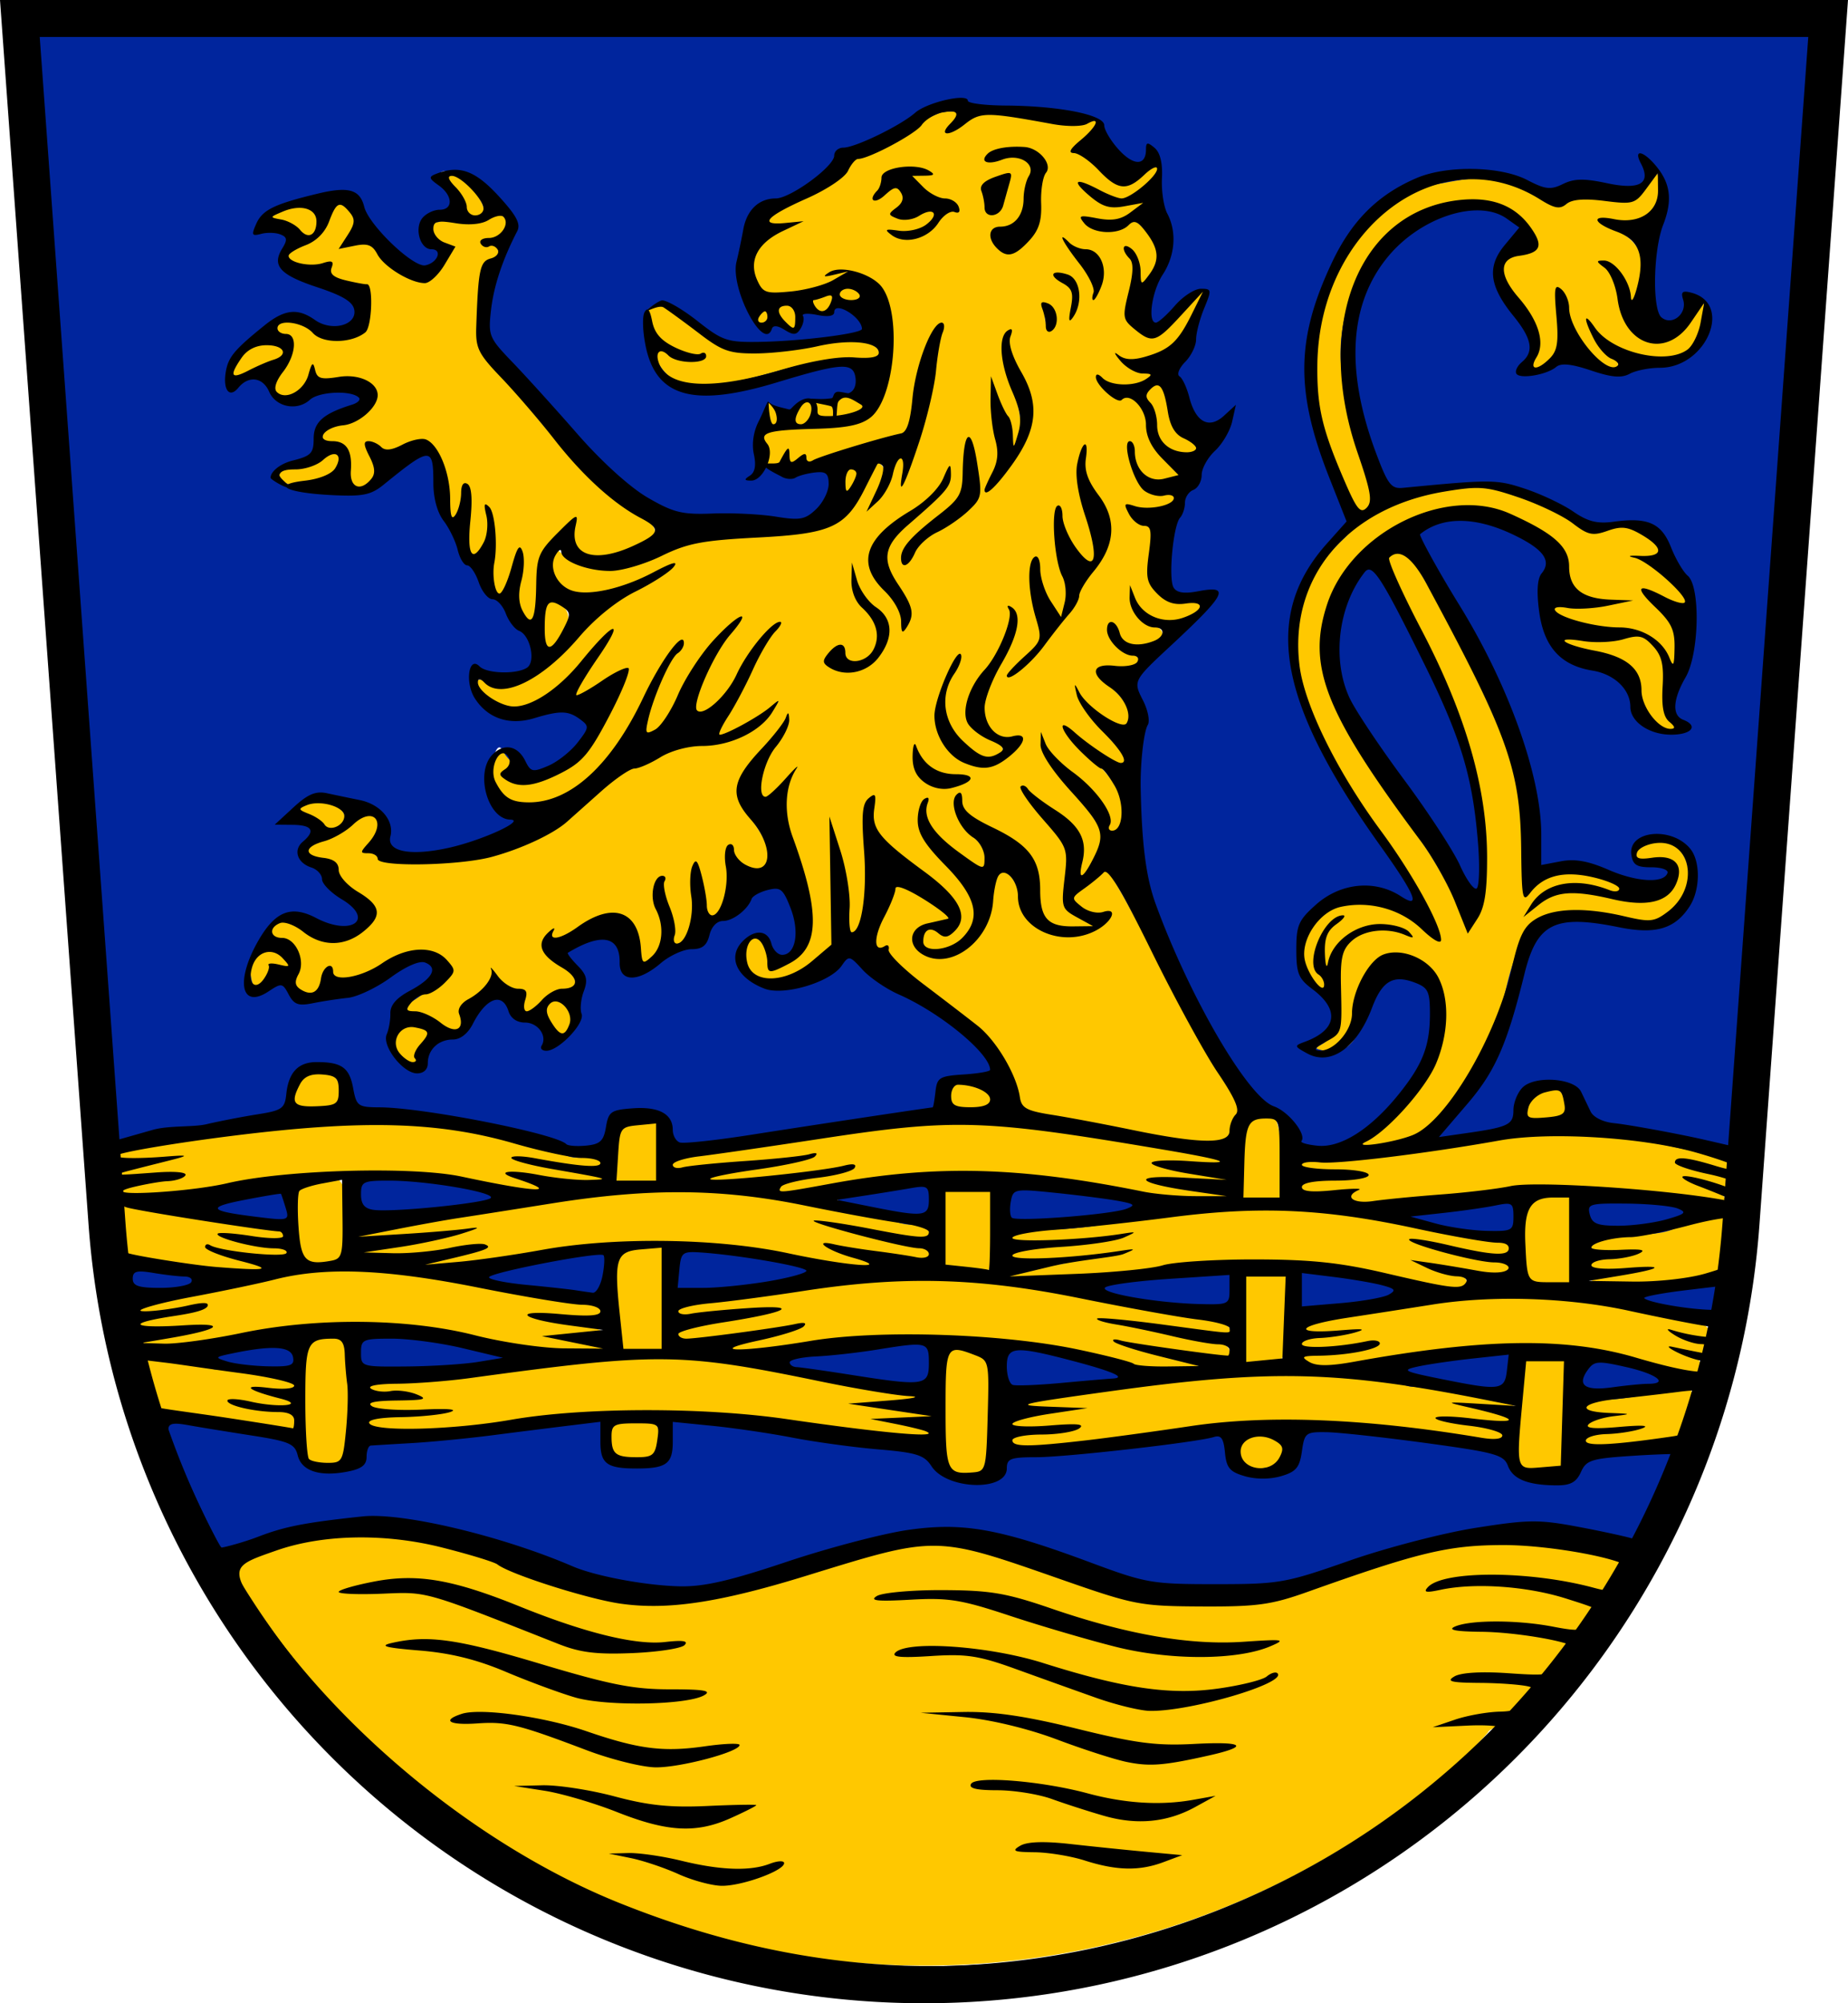 <svg xmlns="http://www.w3.org/2000/svg" height="650" width="600"><path d="M1024.096 68.533c-7.79.48-12.065 8.373-19.101 10.866-5.207 3.15-12.37 3.746-15.382 9.762-6.643 6.924-17.495 7.82-23.857 14.87-1.197 2.372 1.826 3.881 3.626 3.596-6.355 2.932-11.688 10.183-8.41 17.274 1.947 6.87 10.457 4.921 15.667 4.394 6.08-.371 11.765-3.824 16.881-6.076 7.171 1.021 11.011 7.982 11.227 14.7.618 10.02.47 21.903-6.663 29.736-3.276 2.66-7.799 2.585-11.79 3.053 3.98-1.018 11.068-.382 12.304-5.35-1.492-4.045-9.268-6.921-11.613-1.92-4.164-.634-10.166-3.156-12.499 2.276-.944 1.711-2.046 3.979-.838 5.838-2.024.138-4.13 1.1-2.846-1.498.442-4.594-3.732-7.689-6.668-10.445.455 4.158-.522 9.511 2.037 13.014-4.896.467-2.506 5.15-1.147 7.783-1.62 3.496 2.885 6.73 5.56 3.754.145 2.79 3.126 1.602 6.763-.692 4.705 2.565 10.076-2.121 14.842-2.72 6.283-2.995 14.464-2.347 19.709-7.269 3.708-6.99 2.258-15.45 5.463-22.644.78-2.489 2.214-6.46 3.368-8.126-2.212 13.548-4.927 28.052-9.474 40.412-.436-3.863-5.425-2.183-5.433 1.076-.47 1.733-2.17 7.106-1.216 2.825 1.32-3.357-3.495-6.014-4.96-2.363-4.472 8.54-9.164 19.264-20.284 19.937-17.285 2.7-35.673.96-51.818 9.132-8.963 3.945-20.821 4.903-28.442-2.115-4.814-.887-4.789 6.231-3.361 9.284 3.122 7.29 12.163 7.611 18.64 5.396 2.996-.665 7.718-2.478 9.346-3.056-15.938 7.563-24.507 25.176-40.965 31.724-4.346 2.587-7.832-3.181-11.848-1.613-2.482 3.641 2.938 6.819 5.456 8.774 8.728 5.376 18.813-1.149 24.777-7.699 2.872-2.78 5.614-5.689 8.427-8.528-1.895 4.43-6.972 8.311-6.513 13.394 4.565 2.361 8.588-3.75 12.602-5.003 4.335-3.537 2.09 1.097.718 3.94-5.066 10.412-10.23 22.851-22.414 26.482-3.96 1.84-9.016 2.618-12.677-.056 5.103-2.873.31-11.36-3.985-6.49-4.658 6.165-.38 15.181 6.813 16.835 13.56 2.624 25.702-7.353 32.956-17.888 4.329-5.948 7.896-12.411 11.232-18.957-1.067 4.364-5.204 10.478-1.482 14.476 4.786.22 6.95-5.963 9.451-9.2 4.115-7.46 7.788-15.376 13.916-21.46-3.702 6.793-8.996 13.883-8.997 21.885 1.832 4.804 7.196.832 9.193-1.675 5.269-4.766 7.713-11.631 12.011-17.154-4.598 8.845-9.404 17.47-13.864 26.272 2.599 3.512-4 2.004-6.345 2.997-7.947.91-14.848 5.333-22.177 8.071-13.15 8.621-23.455 22.136-39.31 26.095-12.833 3.826-26.736 4.606-39.996 2.781-1.429-1.964-5.48-2.015-2.14-4.48 3.008-2.875 4.56-10.562-.754-10.22-2.237-.408-7.464 3.662-7.894 3.256.655-5.652-7.06-7.394-11.422-7.038-3.239-.48-9.114 3.34-5.025 5.427 2.837 1.03 8.35 4.728 9.873 5.818-2.759 1.324-11.024 2.622-6.986 6.446 2.47 2.26 8.842 2.21 8.795 6.478 2.37 5.724 9.43 7.599 12.053 12.732-3.305 8.239-14.907 10.783-21.508 4.685-3.367-2.77-10.679-4.698-12.082 1.05-.642 5.58 7.747 2.752 8.473 7.86 2.26 3.994-3.94 9.84 1.339 12.61 4.232 3.239 9.731-.835 9.44-5.682.849-1.487 1.885 3.249 4.22 2.243 10.998.474 19.174-11.91 30.304-8.208 2.581 1.249 7.128 4.525 2.582 6.674-3.139 4.063-10.616 3.97-12.115 9.27.627 4.189 6.486 3.024 8.997 5.527 2.808 1.79 10.46 5.66 11.922.426.015-2.783-1.908-5.8 1.357-6.97 2.72-2.216 5.58-4.553 7.113-7.79 2.053 2.644 6.054 3.892 8.12 5.556-1.304 3.243 1.685 8.207 5.153 5.23 1.496-.85 3.858-4.523 2.397-1.008.19 3.742 2.684 8.868 6.728 9.373 6.424-2.33 3.634-13.176-2.641-13.533.749-.861 5.219-.5 6.574-2.73 3.76-5.1-4.394-8.06-7.26-10.784-2.454-1.13-2.64-6.379.53-3.943 7.712-1.212 13.719-10.344 21.977-7.324 4.947 3.236 2.734 10.393 6.232 14.246 5.062 1.209 7.388-5.781 7.806-9.757.347-5.214-3.485-11.112-2.055-15.559 1.11 6.186 3.375 12.155 3.969 18.407 2.549 3.884 6.202-1.097 6.741-3.914 1.837-5.477.831-11.64 1.334-17.089 1.711 4.192.68 10.765 4.948 13.313 5.122.05 5.174-6.923 5.845-10.601.549-2.602.035-7.926.93-8.86 2.373 4.107 10.497 7.187 12.46 1.241 1.828-8.659-6.668-14.509-9.142-21.887-.721-6.748 5.638-11.538 9.103-16.274-2.864 4.878-6.153 11.218-4.077 16.871 2.699 3.325 6.439-1.991 8.111-2.84-2.706 16.708 11.24 31.795 6.886 48.508-1.575 4.528-6.066 7.18-10.28 8.782-.349-3.878-2.15-11.627-7.557-9.694-4.96 4.411-2.33 15.066 4.937 15.266 9.19 1.098 16.531-5.826 23.133-11.118-.078-10.3-.319-21.098-.273-31.12 3.052 8.42 2.456 16.828 3.63 25.517 2.17 3.918 5.842-.552 6.034-3.422 2.849-12.15.396-24.716 1.428-36.934-1.789 9.972 8.642 15.655 14.995 21.095 4.704 4.306 11.382 7.92 13.172 14.432-5.977-4.018-11.917-9.601-19.228-10.731-3.87 2.842-4.45 8.832-6.653 13.028-1.485 2.823-3.09 9.753 2.18 9.224 2.432 3.012 5.818 6.848 9.261 9.422 11.015 9.801 25.815 17.12 31.3 31.55 1.852 4.75 2.45 11.657 8.815 12.536 18.432 3.281 36.724 8.026 55.408 9.568 4.457.525 9.461-1.896 9.791-6.828 2.756-3.463 1.98-7.922-.585-11.267-14.71-22.27-24.895-47.022-38.627-69.864-2.094-4.216-6.394-.826-8.727 1.305-2.779 1.93-8.846 6.132-4.321 9.569 2.456 2.381 6.85 2.91 9.456 2.995-2.824 4-7.27-1.736-10.422-3.244-2.422-3.243-.233-8.317-.654-12.184 1.887-5.913-1.235-10.242-5.125-14.337-1.246-1.665-5.065-6.17-5.107-6.951 5.954 4.204 15.09 9.311 12.586 18.104-1.206 2.49-.652 8.217 3.17 5.614 3.871-5.207 8.432-12.778 3.81-18.97-4.195-6.656-10.14-11.895-14.392-18.45 6.031 6.706 16.335 11.869 16.803 21.904 1.49 4.267 6.445.646 6.119-2.683 2.11-9.692-5.247-17.72-12.418-23.01-3.427-3.241-2.055-2.453.878-.176 3.63 1.838 7.61 7.039 11.96 5.05 2.337-3.97-3.229-7.445-5.128-10.472-1.533-1.698-3.456-3.807-4.583-5.44 3.029 2.383 9.794 6.421 11.88.967.907-6.706-6.98-10.912-9.785-15.366 3.882-1.591 11.083.978 12.844-3.987-.41-4.024-6.012-2.204-7.588-5.678-1.183-.938-2.73-5.394-1.256-2.2 2.89 6.482 13.406 5.462 16.371-.19.9-3.879-5.286-4.023-6.168-5.365 5.563 3.184 17.44.084 21.62-4.87.842-4.945-9.448-1.218-12.424-1.73-4.944-1.111-8.416-6.02-6.872-11.08-1.088-4.528 3.238-12.578-2.77-13.905-2.4-.66-5.762-4.503-1.15-3.242 3.803-.088 12.9.262 13.841-4.749-1.654-4.95-11.536.1-13.432-5.19-1.35-2.018 2.889 1.672 4.536.981 2.945.564 12.75-.179 10.57-4.456-4.36-4.76-12.754-10.024-13.04-16.925-.61-5.296-5.583-8.905-10.722-7.74-1.4-.91-4.102-3.178-.739-1.863 6.103 1.295 11.854-1.634 17.24-4.068-3.562-1.314-7.896-1.78-11.076-3.614 8.732-.94 18.128-6.697 21.48-14.93 2.108-2.148 5.803-11.926 1.017-9.548-4.254 3.686-11.367 12.103-16.569 14.6-3.994-1.837-8.544-5.106-6.427-10.161.438-2.657 1.074-5.279 1.461-7.945-.281 9.568 2.717 4.716 5.891-.91 5.034-5.839.719-13.829-4.47-17.782-1.074-1.518-5.404.116-2.1-1.403 3.905-1.055 7.683-6.653 5.037-5.975 3.379-2.583 3.936-6.573 4.28-11.273-3.048-4.116-7.701 4.157-10.818 5.27-5.621 1.669-9.042-5.343-13.428-7.743-1.5-1.261-4.62-1.972-1.328-3.697 1.817-2.213 9.714-6.137 5.119-8.296-11.79 2.787-25.136-2.924-37.01-2.533-3.315-.025-7.104 2.87-9.007 3.677 2.316-2.91 1.358-5.64-1.582-5.204zm22.71 14.536c3.93-1.004 10.025 2.925 7.508 7.24-2.522 7.58.658 17.475-7.227 22.506-2.414 3.907-7.954-.519-6.655-3.66 6.137-.367 10.716-6.136 10.401-12.21.385-4.088 4.334-9.687-.833-12.408-1.36-.993-4.606-1.453-5.15-1.395.65-.052 1.304-.073 1.957-.073zm-3.405.24c-3.709 1.173-4.869 1.007.056-.013zm-179.82 5.653c-4.253.419-2.234 5.268.18 6.77 2.2 2.592 2.66 6.385 5.344 8.58-4.122.685-10.206-1.79-13.071 2.072-1.595 4.231 3.649 6.686 5.97 8.305-2.203 3.043-4.153 7.616-7.815 8.97-7.018-1.22-12.707-6.288-16.24-12.289-2.118-.444-9.577 2.446-6.85-1.01 3.764-3.857 1.322-10.236-3.609-11.419-4.086-.342-4.843 5.669-6.447 7.299.491-6.474-7.906-8.058-12.483-5.553-4.496 1.996-12.503 4.333-3.16 5.227 3.994.221 8.07 4.088 10.814 5.18-3.032 1.113-10.516 4.632-5.72 8.27 3.659 2.374 9.341.533 12.296 1.59.614 5.956 8.537 4.822 12.206 6.936.378 4.93 1.622 13.599-5.374 14.19-8.215 3.224-14.255-7.685-22.31-4.704-3.742 1.932-1.019 6.447 2.37 6.54 2.569 6.253-6.314 10.932-4.74 17.246 3.442 4.89 11.088.62 12.72-4.018.501-2.353 2.746 1.486 4.572.57 5.066.09 12.311-1.962 15.17 3.649-.75 7.085-8.941 7.815-14.227 10.168-3.489.976-4.227 6.56.063 6.78 3.386-.617 5.842 1.917 5.774 5.286-.81 4.06 1.888 11.78 7.101 8.253 3.496-1.827 4.86-6.17 2.509-9.382-1.048-2.263-2.01-4.615 1.191-2.642 5.268 2.78 10.27-3.389 15.278-1.517 6.16 5.735 5.086 14.77 6.692 22.236 2.166 3.742 5.832-.518 5.716-3.43.51-1.366.13 5.64.271 7.489.617 3.14-1.36 9.856 3.313 10.076 2.344-1.058 3.76-3.562 4.61-5.9.783 5.87-1.16 12.421 1.035 17.985 3.713 2.926 5.727-3.288 6.678-5.937 1.304-4.289 1.677-4.494.969.376-.947 4.848-1.458 12.433 3.981 14.812 4.641-.691 3.172-7.21 3.92-10.57.22-5.746.197-12.142 5.258-15.973 1.363-1.436 3.051-3.435 4.4-4.428-1.274 5.547 3.314 11.265 9.137 10.278 6.777-.928 14.315-3.012 19.082-8.144 1.86-5.222-5.965-6.849-8.737-9.604-17.933-12.142-29.531-30.968-44.224-46.559-6.399-5.792-3.33-15.009-3.55-22.5.079-4.198.028-9.126 4.746-10.857 2.485-1.565 1.105-5.398-1.381-5.558 3.936-1.072 7.941-7.845 2.755-9.916-2.224-.848-6.22 3.235-4.621-.679-1.192-5.515-6.256-9.71-10.867-12.488-.231-.018-.46-.097-.694-.056zm148.75 3.494c3.581 4.102 8.369 6.606 13.373 8.305-1.813-.139-3.2 1.83-3.928 1.793-.999-4.972-7.264.044-10.26.352-2.065.631-4.836.14-1.76-1.833 4.086-2.839-.586-10.256-4.698-6.92-3.65 3.179-.677-1.39.147-3.117 2.832-2.155 4.96-1.487 7.126 1.42zm242.478-4.358c-1.806-13.302-6.426 10.557-12.036 9.444-6.857-.327-14.283-2.358-20.47 1.85-10.051-5.995-21.593-10.547-33.49-8.58-15.14 1.81-27.862 12.664-35.89 25.104-6.726 11.288-10.434 24.261-9.7 37.452-1.046 11.795 2.51 23.161 7.212 33.808 2.5 4.268 3.153 11.223 8.336 13.092 5.137-.225 4.863-6.792 3.273-10.272-4.783-14.494-9.32-29.403-7.996-44.783-.438-20.403 13.831-42.452 35.332-44.69 8.477-1.68 18.084.576 23.031 8.147 1.327 1.716 3.506 5.369-.26 5.618-4.078.89-10.55 3.264-8.555 8.703 3.047 8.598 13.684 15.056 10.782 25.105-1.807 2.055-1.743 7.088 2.031 5.96 4.546-2.388 9.25-6.57 7.356-12.213.073-2.245-.87-12.546-.106-10.761 1.874 9.198 6.898 18.764 15.551 23.052 3.489 1.169 5.681-3.583 2.24-5.243-1.926-.939-5.505-4.87-4.549-4.675 7.9 5.852 19.86 9.494 28.725 3.835 5.135-5.55 5.705-13.638 6.285-20.785-5.535 5.86-10.124 18.018-20.128 15.626-8.386-3.217-7.6-14.534-10.917-20.546 3.775 1.572 1.894 9.17 6.732 8.507 3.301-3.342 3.409-9.104 3.19-13.624-.722-5.716-6.2-8.897-10.856-11.103 6.198 1.184 14.961-.331 16.05-7.85.31-2.588 2.863-10.137-1.173-10.178zm-212.095 4.318c-1.078 2.857-.996 8.346-4.036 9.324-.856-2.857-3.391-8.237 1.32-9.072.662-.1 3.557-2.015 2.716-.252zm29.529 3.854c2.917 1.11 10.27 4.682 3.24 2.085-.864-.385-3.78-2.11-3.24-2.085zm9.712 9.05c-3.021 2.291-7.184 2.037-10.522.642 3.882.402 8.148.981 11.636-1.245l-.866.47zm-15.132 10.147c3.94.487 7.337 3.254 6.351 7.7-.123 4.957-1.437-.516-2.784-2.028-.985-1.848-3.489-4.37-3.567-5.672zm-74.87 9.957c-2.848-.611-1.675 3.286-4.003 2.017-3.25.416-11.972 1.473-8.862 5.737 1.904 4.151 8.332 2.948 9.17-1.133.23-2.372 2.501 1.565 4.127.725 3.498 1.127 7.424-3.367 3.748-5.855-1.194-.9-2.67-1.515-4.18-1.492zm-20.122 5.54c-4.151-.472-5.298 5.076-2.333 7.33 1.318 2.377 6.065 5.553 7.051 1.266.865-3.393-.256-8.851-4.718-8.596zm-42.127.83c-4.182.009-4.252 4.455-2.514 7.205 1.03 4.989 7.213 8.778 10.258 9.715-2.666-1.039-7.953-4.831-8.944.073.544 8.348 10.25 11.9 17.469 10.521 17.594-.069 33.892-8.694 51.566-8.26 2.898.46 8.082-1.39 5.18-4.899-4.551-4.851-12.355-2.504-18.186-2.258-10.462 1.528-21.418 3.981-31.795 1.46-7.927-3.69 48.216-16.582-22.399-13.593-.21.02-.429-.037-.635.037zm35.088.966c-4.91.464-4.819 9.486.76 6.98 3.067-1.228 2.816-6.91-.76-6.98zm92.103 1.402c2.326 2.748.346 6.812.027.655.357.424-.492-1.245-.026-.655zm-255.003 10.13c-5.652-.057-9.522 5.696-11.205 10.439 1.508 5.276 7.517-.074 10.63-.817 2.822-1.642 26.197-7.76 9.87-7.867-1.706-1.971-6.917-1.716-9.295-1.756zm241.796 3.204c3.1 8.216 8.94 16.552 5.714 25.713-1.296 3.928.25-1.838-.277-3.382-.467-7.77-4.921-14.367-5.437-22.33zm48.177 9.729c-5.225.6-4.256 7.046-2.085 10.224 1 4.968 1.669 11.321 7.255 13.386 2.866 1.978 12.534 1.975 11.36-2.973-3.336-3.45-8.918-8.165-8.877-13.817-.958-3.14-3.275-6.724-7.653-6.82zm-50.436 9.952c2.123 3.152 1.677 7.306 3.31 10.426 4.84-.595.762 2.336-.53 5.16-1.115 1.563-3.313 4.787-4.29 5.672 4.502-7.536-.094-15.838.32-23.823l1.19 2.565zm-60.2 2.376c1.012 1.542 7.23.585 3.46 1.272-1.604-.444-6.313 1.763-3.46-1.272zm-156.277 9.594c-4.672 1.989-8.847 5.945-14.412 5.242-4.087-.509-6.212 5.026-2.268 6.844 5.49 1.427 11.752-.548 16.636-3.236 3.1-1.51 4.844-8.672.045-8.85zm206.793 1.835c.57 4.715 2.172 10.032.915 14.359-6.318 7.061-17.68 11.192-21.813 18.72 4.541-9.793 18.836-13.093 19.829-24.888.389-3.006.465-6.275.87-9.066zM993 184.032c-4.26.714-4.724 7.502-2.49 10.338 3.708.976 5.778-4.435 6.003-7.522-.212-1.682-1.92-2.779-3.513-2.815zm75.365 4.603c3.328 6.969 9.941 13.857 6.157 22.173-1.35 4.66-1.154 1.255-1.585-1.016-1.343-7.106-4.233-13.68-4.572-21.157zm126.22 2.199c-23.515.073-48.716 13.78-55.724 37.344-4.999 15.949-.645 33.044 7.265 47.248 10.296 20.983 26.633 38.46 35.9 59.962-.28.976-3.52-2.471-4.934-3.257-7.977-6.36-19.743-8.113-29.188-4.319-8.753 4.715-12.967 18.265-4.845 25.554 1.895 3.445 7.095.723 4.418-2.587.288-2.86 2.65-6.349 4.211-9.13-2.257 8.494-.301 17.612-2.053 26.023-1.868 2.021-9.324 4.64-4.838 7.942 6.191.806 10.904-5.9 12.065-11.4 1.362-7.102 3.05-17.006 10.89-19.585 10.365-2.026 17.954 9.011 16.465 18.52.367 16.971-12.442 30.785-25.33 39.976-8.38 5.096-4.611 5.35 2.878 3.622 10.255-1.257 21.124-5.049 26.56-14.529 11.879-15.71 18.304-34.525 23.566-53.278 3.537-9.445 16.064-8.8 24.018-7.788 7.906.796 18.148 5.503 24.427-1.871 7.401-5.435 8.202-19.91-1.406-23.331-4.329-1.08-12.047-.046-12.193 5.564 2.279 5.334 11.325-1.296 13.05 4.4.694 7.946-9.394 10.261-15.441 8.435-3.321.486 1.779-3.29-1.797-4.529-7.227-3.816-16.405-5.114-24.194-2.366-2.073 1.056-4.05 2.793-5.69 4.145-.04-17.946-1.025-36.353-8.453-52.995-7.61-17.546-16.22-34.743-26.056-51.138-2.013-3.254-7.846-8.656-11.026-3.927-2.052 26.377 47.978 60.723 27.747 117.15-1.713 4.921-2.781-2.237-4.005-4.172-10.254-23.818-30.223-42.084-40.082-66.05-7.553-15.28-3.617-34.55 8.66-46.1 12.71-13.8 34.97-20.066 51.827-10.225 6.006 3.12 13.504 7.228 13.368 15.01.691 4.8 4.438 8.92 9.179 9.857-4.343.846-9.567-1.02-13.387 1.586-.717 4.777 6.134 5.113 9.394 6.213 5.102 1.128 10.371 1.848 15.496 2.488-6.464 1.233-13.31-.47-19.666 1.203-2.813 4.736 5.29 4.663 8.069 5.712 6.207 1.348 14.986 4.357 14.252 12.182 1.113 5.611 5.014 12.117 10.963 13.202 4.713-1.81 2.705-3.438 2.706-6.366-.222-4.454-3.71-12.865-3.731-16.549 4.36 2.051 4.603-4.603 3.957-7.422-.183-6.02-5.123-9.95-8.783-14.096 3.416.753 9.823 7.047 12.732 3.1-.026-5.254-7.305-9.478-10.69-12.744-1.062-1.106-2.358-2.201.97-2.48 4.09-1.21 2.253-6.436-.865-7.616-4.48-4.038-13.204-4.897-18.722-2.789-6.565.878-11.136-5.47-17.114-7.308-7.815-3.628-15.974-7.336-24.82-6.491zm-183.356 11.369c-4.55 4.125-10.849 10.406-6.82 16.99 1.81 4.89 6.617 9.735 6.21 14.755-.922-8.386-13.005-12.98-9.535-22.047 2.682-4.375 6.716-7.76 10.984-10.517l-.705.688zm49.321 1.204c2.114 4.95 4.19 11.808 9.799 13.618 1.934-.07-2.142 3.21-2.463 4.647-1.559 2.06-2.622 5.996-3.846 7.036.464-8.534-4.183-17.104-3.49-25.3zm-7.653 15.058c1.042 5.615 2.946 11.916 7.262 15.817-.576 1.609-3.715 5.113-4.332 5.276-1.562-7.06-3.66-14.255-3.019-21.57l.088.477zm-156.992 9.025c-5.004 1.928-3.707 8.856-3.936 13.165-.662 3.824 4.6 5.981 6.364 2.282 2.758-3.716 6.643-10.5 1.451-13.948-1.17-.706-2.429-1.69-3.879-1.499zm101.412 1.434c3.903 3.46 8.832 8.833 5.08 13.978 2.112-5.76-2.4-10.739-5.77-14.84l.616.77.074.092zm-7.975 15.979c-.162 3.622 4.195 5.277 6.711 4.434-3.163 1.37-7.578.934-9.952-1.518.636-.967 2.344-3.298 3.241-2.916zm51.803 1.817c-3.633 7.422-10.058 17.498-3.063 25.071-5.269-1.65-8.117-7.406-4.925-12.313 1.824-5.184 6.043-8.92 8.467-13.766l-.423.891-.055.117zm-18.843 18.338c1.727 7.1 7.742 13.44 14.747 15.423 4.087-.208-2.24 1.249-3.463.218-7.067-1.628-12.341-8.976-11.379-16.216l.095.575zm-60.603 3.212c-1.477 1.408-7.691 4.253-6.659 3.508 2.092-.98 5.798-3.13 6.659-3.508zm80.264 5.703c2.039.755 6.68-1.088 3.095 2.068-2.428 3.575-.72-.987-2.95-1.889l-.284-.214.139.035zm-27.08 6.375c2.383 4.649 9.828 5.792 12.844 6.507-5.362 2.82-13.024-.69-12.844-6.507zm13.931 16.59c7.35 7.89 21.49 9.198 23.68 21.466.497 5.748-.425 14.281 6.582 16.491 1.39.545 3.516.778 4.61.867-7.798.875-15.097-5.222-15.195-13.13-.446-3.639-5.09-10.295-8.668-5.85-3.374 7.665-2.101 17.693-9.877 23.03-.75 2.092-9.914 3.85-7.248 2.994 9.006-1.255 14.59-12.223 9.516-20.024-4.306-7.662-12.8-12.66-15.6-21.126-.685-4.16 1.394 2.162 3.01 3.033 4.646 4.385 9.54 9.602 15.734 11.448 4.763-1.96 1.97-8.588-.98-11.099-2.143-2.259-5.088-5.842-5.564-8.1zm199.557 24.92c1.827-.223 8.647 1.187 3.993.523-2.412-.336-5.826-.371-7.648-.173 1.203-.237 2.43-.35 3.655-.35zm-201.644 10.634c-.979 2.833-3.94 4.027-6.113 1.761 1.995-.566 4.275-1.329 6.113-1.761zm-11.498 4.22c-.307 1.633.275 4.81-.737 1.357-.057-.52.422-1.217.737-1.357zM804.18 341.04c-6.2-.015-10.167 9.314-5.57 13.44 4.14 1.462 6.003-2.704 7.681-4.903 2.728 1.24 9.243-1.648 6.413-4.43-1.65-1.52-6.216-4.096-8.524-4.107zm340.907 5.325c-.517 2.2.056-7.671 0-.282zm.743 7.786c-1.944.407.927-2.817 0 0zm-295.746 11.086c-5.909.056-8.706 8.345-3.896 11.948 1.868 3.208 7.084 3.139 6.8-1.239 1.534-2.778 6.985-8.588 2.294-10.841-1.354-.51-3.75.122-5.198.132zm-30.697 15.518c-5.8-.55-10.465 7.766-6.92 12.243 4.18 1.79 9.883 1.794 13.827-.66 3.66-3.538 2.036-12.143-4.06-11.524a35.676 35.676 0 0 0-2.847-.06zm210.058 3.501c-5.628-1.216-7.431 8.276-2.282 9.542 3.752-.087 11.498 1.323 13.685-2.6 1.057-4.906-7.645-6.963-11.403-6.942zm191.656 1.642c-4.952.216-12.327 5.178-9.4 10.672 3.78 2.245 9.558 1.71 13.148-.796 2.516-3.166 1.17-10.163-3.748-9.876zm-93.965 8.816c-5.658-.09-8.007 5.786-7.64 10.628-.446 6.084-.931 12.172-.948 18.276 4.775-.692 12.384 1.397 15.437-.986-.968-8.517 1.096-17.704-1.736-25.908-1.038-1.787-3.238-2.091-5.113-2.01zm-197.95 1.788c-4.433.85-12.557-.148-12.754 6.408-1.055 5.064-1.062 10.262-1.104 15.41h16.059v-22.078zm97.972.463c-28.935 1.228-57.533 6.496-86.119 10.844-2.702.284-9.279 1.593-6.45 5.593 3.83 2.269 8.889-1.034 13.153-.413 3.434-.298 9.502-.914 11.664-1.019-2.541.763-15.693-.182-13.608 4.166 6.308 2.07 19.6-.044 26.127-.045-1.83-.337-6.085 4.347-1.78 5.565 11.913-.958 23.7-4.15 35.575-5.07 27.514-3.064 55.41-.048 82.62 5.255 6.46.561 23.217 2.348 29.546.806 2.36-4.553-14.788-3.946-17.494-4.748-6.526-1.265 15.403.447 17.391-.933 6.984-1.397-15.254-4.477-18.038-4.71-5.07-.95 2.284-.285 3.921-.23 2.807-.02 16.158 3.207 14.449-1.618-9.279-3.484-26.222-5.445-35.938-7.457-18.242-2.625-36.525-6.1-55.02-5.986zm-192.267.167c-25.577.812-51.162 3.744-76.241 8.785-3.772.704-1.92 5.534 1.412 4.706 7.597-.181-4.018 1.045-5.653 3.523-.333 2.704 9.504 1.55 13.275 1.434.425.09-4.38.732-5.679 1.13-2.991-.439-7.017 3.593-2.724 5.008 21.511 1.416 42.4-6.32 63.697-6.157-3.76 1.066-9.361 1.497-11.334 4.507 1.222 7.601-1.3 17.002 3.903 23.472 3.669 2.299 9.495 1.287 12.56-1.626 2.365-7.407 1.026-15.607 1.058-23.297.61-1.894-3.658-4.034.273-3.185 17.898-.3 35.843.219 53.292 4.623 3.267-.017 8.894 3.274 10.364-1.176-.474-2.166-6.158-3.114-1.66-2.427 6.326.313 15.944 1.952 22.087.031 1.932-3.333-6.628-3.804-6.208-3.89 3.17 1.587 8.948-.957 4.315-3.882-21.985-3.042-43.146-11.506-65.59-11.452-3.713-.16-7.431-.182-11.147-.127zm385.01 3.986c-22.048.038-43.425 6.355-65.38 7.466-4.934.948-11.015-.573-15.523 1.898-1.842 4.006 4.49 3.545 7.045 3.87 2.62.258 10.656.474 3.527.717-3.756.931-10.136-.8-11.94 3.558 1.467 4.466 7.738 2.507 11.32 2.85 2.326.234 5.913-1.659 5.666 1.706 3.758 4.22 10.399.55 15.178 1.068 24.068-2.32 48.02-6.205 72.12-3.457 11.602.386 23.075 2.853 34.616 3.256 3.17-.975.233-4.439-1.21-4.53 3.311 1.809 6.342-3.306 2.497-4.684-2.756-1.125-2.644-.678.123-.79 4.277-1.59-.052-5.898-2.947-5.882-17.836-5.716-36.41-7.731-55.093-7.046zm48.977 11.14c6.23 1.594 2.751.816 0 0zm-246.996 8.63v24.344c5.215-.278 10.908 3.12 15.89 1.085 2.78-3.104 2.791-7.597 3.263-11.35 4.342 1.297 7.046 3.045 11.69 2.585-2.758.166-10.482.872-6.8 5.042 5.717 1.383 11.808.324 17.648.277-2.694 1.1-21.811.059-19.45 4.815 9.37 1.93 30.577.208 40.084-.458 11.97-2.126 23.593-3.229 35.874-2.774 17.842-.574 35.737.646 53.006 5.415 6.494.593 14.094 4.82 20.278 1.191 1.426-1.367.535-3.948-1.358-4.324 5.078-.056 11.868 3.732 16.15-.438 1.054-4.634-5.866-3.706-8.562-4.46-2.332-.344-9.906-2.04-3.993-.963 4.293-.005 10.357 2.842 13.674-.908.762-5.373-6.85-4.387-10.12-5.275-26.381-4.404-52.731-11.446-79.731-9.39-23.848 1.001-47.42 4.652-71.146 7.033-6.179 2.12-8.931 1.829-6.74-6.536 2.202-8.182-4.82-7.972-11.872-6.885-2.198.798-8.837-1.88-7.785 1.973zm-86.372-1.92c-27.972.35-55.515 6.124-83.031 10.608-5.12 1.232-15.872 1.287-20.16 4.7 5.49 2.427 16.64.767 22.41.761-6.268 1.757-17.352.55-22.812 4.457 9.639 2.926 24.126 1.286 33.987.191-5 .452-23.636 6.062-13.636 5.488 19.424-1.531 49.98-6.923 68.907-7.033-7.02 1.782-6.105 10.49-5.45 15.968-.035 4.39 1.403 10.226 1.175 12.573-.44 3.729 2.382 6.881 6.2 6.11 3.922-.614 11.569 2.419 9.797-3.929V438.02c20.611-.56 40.638 4.788 60.997 7.38 4.124.317 17.37-.998 8.939-3.7-9.134-2.805-5.793-1.101-.429-.329 5.373.031 13.965 2.718 19.094.55 2.74-3.845-6.06-4.821-8.745-5.281-2.275-.591-10.978-2.24-4.74-1.197 3.582-.143 10.83 2.769 12.997-1.42-.193-4.764-8.153-4.046-11.522-5.164-24.566-3.82-48.927-10.621-73.978-9.892zm289.916 1.283c-5.443-.138-13.004.495-14.328 7.13-1.435 7.029-1.408 14.888 1.21 21.6 3.736 4.09 10.435 1.69 15.23 2.702v-31.586l-2.112.154zm-468.712 1.993c-3.813 1.617 1.811 9.91 1.488 13.29-.052 3.296 1.005 7.166 5.004 7.131 13.208 2.468 26.861 5.195 40.277 3.664 5.996-.729-5.382-4.292-7.258-4.755 4.489-.125 12.57 1.828 16.557-.989 1.267-4.87-8.537-3.354-11.518-4.068 2.73.378 12.066 1.002 10.42-3.675-5.192-3.303-14.823-2.019-20.65-3.606-10.555-1.379-23.737-5.953-34.32-6.992zm518.804 5.019c-13.087 3.243-25.859 5.411-39.068 7.556-3.031-.257-6.355 4.162-2.318 5.4 1.428.446 6.156.374 2.168.856-3.198-.435-5.915 3.878-2.143 5.273 1.522.658 5.763-.097 1.77 1.37-6.552 3.292 7.967 3.239 10.958 3.063 9.514-.468 20.23.473 28.645-4.726 2.95-4.773 2.157-11.134 2.431-16.586-.05-1.257-1.121-2.48-2.443-2.206zm-233.74 12.373c-.925 1.143-.848-1.204 0 0zm-212.669 5.103c-10.018.018-19.667 1.206-28.85 3.582-12.663 3.249-26.038 4.295-38.274 8.944-9.813 3.136.286 4.348-.062 3.645-3.726 2.086 3.082 5 5.75 4.192 2.864.13 5.73.133 8.596.145-4.04 1.003-13.336 2.046-13.367 5.007 10.644 2.348 21.707-1.091 32.368-2.52 26.548-4.964 54.361-4.513 80.595 1.8 12.101 2.252 28.229 5.142 40.306 1.92-4.395-3.27-17.524-3.943-6.621-4.238 10.446-1.757-2.35-4.818-6.648-5.015-4.902-.664 1.309-.208 3.393-.325 2.77.558 9.02-.931 5.952-4.714-7.243-3.036-15.707-2.381-23.322-4.342-19.768-3.314-39.615-8.17-59.816-8.081zm290.232 3.394v29.155c4.532-1.412 12.347 1.413 14.85-4.024 1.564-8.917 1.042-18.084 1.178-27.105-4.983.69-12.677-1.336-16.028.987zm-109.553-.025c-23.17-.037-46.005 4.86-68.877 7.691-2.492.304-7.624 1.76-4.941 5.125 7.069.85 14.377-.746 21.429-.975-6.713 1.94-14.798 1.328-20.812 5.242-2.154 3.396 2.763 4.914 5.312 4.018 7.33-.487 14.62-1.458 21.886-2.525-2.545.88-13.494.725-10.69 4.812 6.227 1.65 16.947-.426 23.31-.747 21.937-3.27 44.458-2.18 66.562-1.004 16.07.893 31.642 5.634 47.397 8.798 6.176.065 12.508.912 18.468-1.106-2.891-2.724-13.72-4.695-13.043-4.875 6.664.19 13.636 3.323 20.215 1.89 3.177-2.412-.328-6.497-3.544-6.199-5.11-.726-10.177-1.713-15.226-2.783 6.294.011 12.977 2.92 19.147 1.407 2.993-3.374-2.491-5.743-5.308-5.845-25.95-3.75-51.518-10.682-77.73-12.668-7.846-.36-15.703-.245-23.555-.256zm199.492 5.704c-22.498-.13-44.917 3.31-66.779 8.363-2.812.424-2.133 4.24-.694 4.633-3.24-.361-5.06 4.481-1.203 4.841 2.912.304 5.848.11 8.766.01-3.249 1.25-10.056-1.877-10.772 2.978 4.047 5.555 12.255 2.747 17.967 2.357 31.787-5.394 65.18-9.65 96.608.227 5.166.677 10.667 4 15.844 2.554 1.752-1.528 1.343-5.062-.048-5.877 3.109.443 3.915-4.016 2.097-5.182 3.847-1.773 1.283-6.813-2.387-6.604-19.516-4.287-39.294-8.76-59.399-8.3zm-386.61 12.797c-5.948-.577-8.542 5.817-8.277 10.797-.242 3.888-.224 7.787-.19 11.68-1.15-2.05-11.27-3.825-5.2-3.565 3.61.885 8.983-3.52 5.125-4.145-13.91-3.411-35.827-6.398-50.077-7.478-3.795 2.144 3.66 7.889 4.038 11.238.675 3.974 2.914 8.441 7.635 8.002 11.926 1.442 23.784 4.645 35.777 5.018 3.217-.942 2.622-6.463-.458-7.323 5.32-2.535 2.53 4.724 3.429 7.646-.056 4.334.082 11.373 6.078 11.212 4.463.997 11.842-2.64 11.76-7.66.647-11.197.558-21.974-.921-33.088-.91-3.032-6.23-2.385-8.72-2.334zm205.119 3.783c-5.962-.234-5.33 7.59-5.461 11.575.511 9.089-1.39 18.68 1.28 27.485 2.311 4.672 9.614 4.482 13.164 1.542 2.705-8.843 2-18.54 2.424-27.737.227-4.527-.313-10.54-5.776-11.583-1.803-.672-3.696-1.227-5.631-1.282zm-100.452 2.974c-29.085.262-57.613 7.069-86.631 7.962-3.037-.783-6.402 3.291-2.45 4.554 2.03.535 5.722.535 1.599.801-3.67-.746-6.005 4.602-1.69 5.092 2.403.41 5.632.356 1.501.761-3.193-.613-5.87 3.875-2.128 5.123 14.483 2.123 29.307-.016 43.787-1.503 37.678-5.632 75.882-3.243 113.437 2.518 7.644.382 15.634 3.011 23.219 1.537 3.997-4.264-2.186-4.498-2.48-5.506 26.052-1.027-6.021-5.112-8.715-5.117 3.005.198 20.478-1.88 10.52-4.21-28.07-4.124-61.361-12.89-89.969-12.012zm288.177.014c-6.049-.34-5.341 7.222-5.71 11.326-.107 4.388-.529 5.693-1.006 10.009.19 5.146-1.434 10.948.848 15.743 4.413 1.51 9.803 1.032 14.258-.177 2.17-3.263.682-8.17 1.476-11.974-.979 1.235.914-8.014.395-11.338-1.33-4.067 3.729-14.325-2.577-13.566-2.562.015-5.123-.012-7.684-.023zm-86.109 5.747c-25.673-.472-51.052 4.093-76.334 7.933-10.234 1.27-2.505 4.91.019 4.538-2.717.748-9.954.97-7.379 5.27 1.668 1.34 6.593.456 6.343.768-3.023-.186-9.966.684-7.697 5.151 5.872 2.575 12.9.12 19.135.197 30.449-2.987 60.68-9.498 91.291-6.277 16.106.634 31.73 4.138 47.713 5.213 3.57.36 7.49-4.28 3.995-4.66-5.067-1.446 2.212-1.816 3.208-4.22 1.35-2.579-5.705-1.804-7.61-2.255 9.648-1.667 12.23-3.241-3.354-4.8-19.718-4.08-45-7.733-65.191-6.864l-4.139.006zm135.576 4.35c-11.04 1.1-22.457 1.437-33.095 4.725-3.06 1.764-.067 5.271 2.652 4.92-3.58 1.831-13.506 6.323-4.146 5.348 4.33-.799-2.117 1.947.473 4.055 4.505 2.822 10.505.44 15.505.488 5.534-1.595 13.906.66 17.418-5.138 1.247-4.501 4.296-9.309 3.107-14.02-.642-.136-1.247-.426-1.915-.378zm-449.805 7.55c-5.273-1.358 1.879-3.365 0 0zm106.189 2.837c-3.616-.63-8.146 1.11-7.5 5.487-.859 4.25 1.833 8.798 6.5 8.57 4.655.745 11.349-.394 11.291-6.425.924-3.14-.016-7.808-4.152-7.408-2.039-.205-4.09-.25-6.139-.224zm204.08 4.477c-5.065-.523-9.927 5.497-6.131 9.858 4.183 6.584 16.424 2.367 14.964-5.444-1.357-3.22-5.657-4.4-8.833-4.414zm-294.931 32.927c-12.516.11-25.514 2.614-36.213 9.282-1.685 3.932 3.232 7.373 4.635 10.822 43.03 67.236 118.304 112.507 197.859 118.472 61.041 5.076 123.624-12.108 173.274-48.103 10.875-8.11 21.978-16.388 30.863-26.68.986-3.563 32.005-5.985-5.94-3.168 4.984-1.291 11.184-.026 14.542-4.96 1.942-2.006 10.814-6.217 6.152-7.894-2.367-.33-8.571-.51-10.954-.66 5.86-.556 13.353 2.328 16.214-4.552 2.04-2.307 14.223-7.463 9.226-9.063-7.436-1.882-22.846-2.646-30.474-3.227 9.549-.518 18.997 1.328 28.429 2.494 1.888-2.794 13.819-7.639 8.852-10.865-13.517-5.076-33.441-7.183-47.824-6.058 15.43-2.218 30.864.452 46.121 3.23 5.102.485 5.661-6.822 8.45-9.669 1.487-2.744-4.741-2.348-7.084-3.453-21.895-5.04-45.192-5.69-66.65 1.738-15.184 4.097-29.702 11.047-45.284 13.423-17.366.543-35.468 2.194-52.014-4.341-16.907-4.572-33.071-13.05-50.75-14.183-19.517-.396-37.56 8.611-56.254 12.891-20.325 6.096-42.76 9.033-63.128 1.703-15.471-4.034-29.53-12.176-45.344-15.084-8.708-2.172-17.788-2.216-26.704-2.095zm19.078 16.056c23.064.88 43.34 14.596 65.901 18.972 3.522.751 7.085 1.336 10.678 1.613-10.242 1.003-20.981.75-30.593-3.77-14.708-4.593-28.468-13.093-44.007-14.597-5.144-.312-11.732-.166-15.815-.509 4.616-.86 9.123-1.658 13.836-1.709zm180.711 4.4c16.68-.105 31.846 7.89 47.903 11.37 14.697 3.988 30.65 5.634 45.433 4.668a111.26 111.26 0 0 1-53.244-3.92c-14.072-3.827-27.844-8.666-42.03-12.135l.984.009.954.009zM855 567.436c27.889 1.325 53.487 16.567 81.716 15.963 5.572-.097-1.25.759-3.308.82-13.328.884-27.753.672-40.368-5.199-13.104-5.316-26.475-10.59-40.741-11.532.9-.037 1.8-.044 2.7-.052zm185.183 3.94c22.267 4.501 44.198 14.318 67.504 11.97 1.638.103 9.428-1.217 5.534-.224-13.022 3.882-27.35 5.35-40.133-.237-10.853-3.625-22.525-8.172-32.905-11.508zm-168.027 19.512c18.32-.174 35.194 7.17 52.968 10.99 8.046 1.359 16.218.47 24.27-.332-11.255 3.953-23.845 4.796-34.946.512-14.717-4.43-29.071-12.386-44.934-10.727-5.728.07 1.116-.563 2.642-.443zm172.523.946c21.479 3.554 42.964 11.113 65.188 9.407-12.934 3.569-27.079 4.274-39.498-1.281-8.34-2.943-17.617-6.206-25.69-8.126zm.03 21.208c18.951 1.15 37.282 9.347 56.466 6.56-13.483 6.98-28.312.62-41.535-3.376-5.153-1.465-10.396-2.68-15.73-3.244l.798.06zm-139.08 2.997c11.497 2.5 23.189 5.467 35.158 4.938 4.091.255 10.849-.046 13.22.543-9.781 5.171-21.145 4.33-31.118.359-5.475-1.9-12.783-4.548-17.26-5.84zm149.32 17.235c12.729.294 25.382 2.09 38.037 3.215-8.41 2.693-17.193 1.608-25.412-1.228-4.362-.948-8.778-1.727-13.24-1.983l.604-.004h.012zm-123.704 4.523c10.538 2.038 22.638 5.002 32.736 2.93-8.878 4.394-19.126 2.952-27.799-1.136-.797-.386-5.874-1.88-4.937-1.794z" style="opacity:1;fill:#ffc800;fill-opacity:1;stroke:none;stroke-width:12;stroke-linecap:butt;stroke-linejoin:miter;stroke-miterlimit:4;stroke-dasharray:none;stroke-dashoffset:0;stroke-opacity:1" transform="translate(-717.823 -32.93)"/><path d="M1195.268 328.9c-4.06-6.025-5.272-15.124-7.886-19.092-2.338-3.886-9.191-14.447-12.813-19.452-13.218-18.267-18.276-26.243-20.219-30.573-3.788-8.443-3.363-23.87.048-33.633 1.735-4.963 9.124-14.219 9.065-10.469-.036 2.272 4.35 4.032 16.059 27.57 12.61 25.35 16.58 39.43 18.434 60.737.031 4.168 3.453 13.65-2.688 24.911zm106.13-286.798c-15.898 1.02-31.955-.143-47.935.287H727.806c4.83 79.453 11.15 159.377 16.892 238.985 3.133 40.284 5.711 80.676 9.15 120.9 1.73 5.402 8.084 2.159 11.737 1.612 14.195-2.796 29.133-2.862 42.835-7.685 6.284-2.47 2.726-11.837 8.564-14.25 4.543-1.337 12.175-4.255 11.946 1.532.86 5.195 4.672 13.143 9.854 12.438 21.774 1.966 43.29 5.941 64.166 12.36 6.353 1.432 14.337-2.392 13.864-9.733 2.34-3.355 11.745-2.102 15.208-2.176 6.112.435-2.287 9.423 3.381 10.548 11.802.837 23.626-2.385 35.38-3.441 16.86-2.533 33.97-4.709 50.454-8.837 3.429-1.637 2.124-8.823 4.793-10.43 5.176-1.617 12.604 2.616 15.149-3.412-.4-8.626-9.127-13.281-14.957-18.287-10.242-7.024-21.691-12.36-31.205-20.362-6.518-2.324-9.725 6.031-15.578 7.012-6.364 2.316-17.43 3.629-19.975-4.543-1.15-2.223 2.995-9.646 4.743-8.427 3.544 5.619 9.946 12.457 12.427 6.246 3.614-7.581 1.023-17.816-5.178-23.121-6.187-2.976-12.808 3.033-15.745 8.448-4.51 2.558-11.164 2.436-12.412 8.403-3.667 3.125-7.738 3.003-11.321 6.546-2.61 1.323-4.086 4.93-6.825 3.79-.62-5.526-7.456-13.03-14.146-11.831-5.61.622-10.03 4.67-15.385 6.12 1.867 5.331 12.262 3.712 9.953 10.02-.2 4.899-1.733 18.01-6.27 19.337-3.784-3.97-8.596-8.2-12.92-8.903-2.643-3.313-6.148-9.304-11.292-6.323-6.633 4.461-.986 13.41-9.176 13.57-4.378 1.246-12.922 7.529-14.39 10.857-7.41-2.05-6.46-14.037-3.154-19.208 3.773-3.012 9.089-4.936 10.66-10.122 2.37-4.99-4.07-9.664-8.469-6.974-9.395 3.076-16.82 11.42-27.254 11.15-3.518.64-9.096 3.194-10.705-1.433-2.975-4.047-7.167-2.185-10.448.835-2.838.85-3.013-5.178-3.158-6.54 1.93-5.72 4.466-15.015 11.105-15.731 6.933.97 17.418 8.878 24.034 3.584 4.585-4.886-1.106-11.018-5.466-13.481-3.875-3.69-8.459-9.03-12.443-12.272 2.415-2.851 6.404-7.273 2.084-9.996-.939-1.344-7.049-2.557-4.09-4.077 5.788-4.733 18.181-.554 24.363 1.467 4.606 1.406 2.853 6.762 3.104 10.67 3.1 7.416 11.757 6.043 18.106 5.144 11.981-2.085 22.944-7.68 33.896-12.703-7.458-.833-17.122-4.832-16.379-13.943-.611-3.097 1.64-13.716 3.736-9.148 2.753 4.9 11.855 11.492 16.195 7.583 5.64-3.59 12.228-8.614 13.263-15.5-1.53-5.473-8.592-7.914-13.483-7.602-7.262 2.054-18.178 5.206-22.831-2.974-1.226-1.958-2.735-6.24.965-4.022 5.93 1.37 15.594 1.583 17.19-5.916 1.4-6.124-2.88-11.503-7.037-15.28-3.674-5.815-9.58-10.03-12.534-16.267-4.798-5.58-7.123-12.751-10.386-19.244-2.673-4.938-.358-10.734-2.48-15.662-2.114-4.444-8.054-4.273-11.247-1.107-6.752 4.839-7.235 13.98-16.384 11.29-5.475-.712-18.591 2.128-25.343-4.854 4.014-3.05 12.539-1.87 14.316-7.58 1.502-3.639.767-8.878 5.935-9.587 4.127-1.104 11.779-4.275 8.294-9.541-4.106-4.642-11.278-2.752-16.548-1.637-3.404 1.097-10.63 5.653-12.546.538-2.34-5.21-9.057-6.373-13.593-2.194-.514-8.854 10.536-17.674 18.035-20.823 6.036.692 11.985 7.615 18.373 5.67 6.162-1.03 8.256-9.93 2.643-13.219-6.058-5.504-15.692-5.057-21.179-11.002 1.797-3.6 3.758-10.255-1.814-11.624-1.887-.73-8.664-.974-4.575-3.175 6.478-3.162 18.054-5.065 25.072-6.052 5.209.364 3.255 8.764 6.652 11.704 4.868 6.356 11.302 13.683 19.794 14.094 5.268-.506 8.916-8.83 3.08-11.36-4.123-.484-3.06-6.902.975-6.18 5.487-.848 5.878-12.272 1.084-15.913.204-1.806 7.409.597 9.017 2.414 3.583 3.414 12.404 10.527 13.863 15.261-2.08 5.897-6.198 10.153-7.476 16.417-2.618 8.202-6.203 20.22 1.315 26.454 12.857 14.82 25.816 29.719 40.428 42.833 8.162 7.376 19.003 11.692 30.064 10.586 10.3.146 20.926 2.512 31.145.975 6.433-3.093 12.732-11.65 8.317-18.578-5.507-5.736-15.595 2.558-21.452-1.695-1.935-.303-1.94-.014-1.113-2.965-.932-4.303 1.053-13.828 2.107-17.334 7.882 5.147 8.703 1.9 12.081-.498 3.836-.043 8.775.01 12.176-1.414 7.963.89 9.818-10.22 1.748-11.95-19.043-.768-37.123 12.075-56.118 6.724-6.862-3.659-9.8-15.18-9.525-22.054 2.982-4.697 7.652-1.356 10.654.046 7.141 5.836 14.517 13.507 23.898 12.245 4.088-.826 9.994-1.285 14.01-1.406 6.9-2.07 14.233-1.753 21.006-1.846 5.75-3.936-.44-11.797-5.72-12.556-3.146-.954-3.809 1.848-5.593 3.924-4.76-1.75-8.48-1.543-8.863 3.951-.311 2.175-3.47.627-5.39-1.37-2.247-1.673-5.28.702-7.269 1.78-2.712-7.03-6.476-15.83-4.34-23.674 1.363-5.216 1.97-13.002 8.606-14.25 9.662-2.358 17.736-8.661 23.407-16.717 11.517-2.576 20.612-10.796 31.374-15.013 7.584-1.212 16.131.85 23.813.359 8.455.703 19.45-1.306 27.118 2.481 3.442 5.88 5.646 17.916 13.84 16.342 1.627-1.043 6.11-5.158 6.01-2.47.201 6.33-2.37 19.224.25 25.156 1.244 10.657-10.397 16.952-6.26 27.726 2.96 4.628 8.467.69 10.683-2.538 1.823-1.673 8.193-8.118 10.286-9.454-1.904 7.523-9.005 19.682-12.695 26.431-.509 4.981 3.555 8.876 4.379 13.634 1.642 4.027 5.902 7.906 10.518 6.421-3.157 4.723-8.357 16.21-10.09 21.67-7.468 10.198-9.01 16.787-6.966 29.188.68 3.99 4.945 3.476 8.562 1.987 3.077-.641 9.262 1.348 6.533 3.622-6.888 7.704-21.733 14.812-26.483 24.065-.7 6.203 5.077 11.594 2.133 17.834-2.89 22.067-1.293 45.148 7.477 65.787 7.6 17.754 16.048 35.562 28.304 50.607 3.652 4.875 7.931 3.85 12.149 7.906 1.72 4.508 6.607 13.664 12.27 12.207 15.31-1.27 26.416-14.133 34.192-26.242 4.636-8.753 6.815-19.84 3.192-29.226-4.919-7.204-15.672-5.945-18.888 2.875-4.227 6.787-3.772 21.892-18.027 17.513-1.352-.596 2.6-1.695 3.078-2.914 5.048-4.176 4.294-10.544-.99-14.262-4.13-3.15-7.35-9.2-6.536-14.675-1.075-12.32 13.91-20.103 24.532-16.027 3.827.773 9.2 6.138 12.31 1.15 2.568-5.144-3.67-9.115-5.345-13.426-13.925-21.853-31.86-43.623-33.948-70.266-.888-13.447 5.686-26.178 15.367-35.132 3.419-3.027 4.001-7.69 1.142-11.414-8.334-19.406-15.574-41.96-8.284-62.605 5.117-19.065 18.625-38.311 39.354-41.388 10.585-2.067 18.402-2.822 28.078 1.308 6.578 1.055 15.553-.361 22.122 2.175 5.691 1.025 15.95-1.046 19.372-7.266 3.24 14.84-5.298 21.377-4.917 30.41-.026 6.339-1.064 13.711 2.42 19.263 4.7 5.205 17.041-1.477 16.188-7.756 4.226.696.231 10.454-1.071 12.952-4.41 8.49-16.487 5.83-23.98 8.747-8.801 3.276-17.157-5.484-25.504.216-1.405 1.381-5.702.417-3.398-2.55 3.78-7.91-4.122-14.496-7.844-20.553-4.002-4.968-2.989-12 1.76-16.081 2.785-3.13 4.293-8.354-.217-10.71-10.013-6.939-24.067-4.328-33.608 2.29-16.466 10.739-25.197 31.516-21.914 50.857 1.545 12.931 5.197 26.127 12.316 37.029 6.577 4.903 12.715-1.652 20.052-1.298 13.262-2.2 28.733.869 39.871 8.262 7.198 5.644 16.601 2.716 24.746 4.402 5.129 2.865 9.862 14.798 13.13 19.52 7.289 6.021-.13 15.22-1.755 23.346-.61 6.11-2.93 11.909-1.171 18.192.28 2.087 3.87 6.2-.468 4.992-5.518-.983-11.377-7.73-12.348-12.717-3.583-7.861-12.627-10.017-20.114-12.078-7.25-4.53-9.466-14.505-8.273-22.424 2.426-4.505 3.39-11.24-1.997-14.103-10.88-8.125-26.43-13.259-39.28-6.878-3.627 1.926-5.09 6.452-2.116 9.694 12.935 24.59 29.477 47.962 34.762 75.742 2.17 10.302 2.783 20.911 1.876 31.399 10.666-4.85 21.93-2.619 32.184 1.203 5.273 1.952 14.814 3.36 15.704-3.738-.453-5.645-11.789-1.415-12.267-6.756-.026-4.875 12.125-3.903 14.836-1.985 10.155 7.531-.484 27.988-12.159 26.084-10.728-.921-25.615-7.714-35.329-.516-8.677 9.272-8.42 22.977-13.217 34.194-4.207 11.831-11.885 21.746-19.998 31.118-2.436 2.825-.519 7.895 3.551 7.036 8.02-1.815 18.517-.63 24.188-7.693 2.048-3.774 2.416-13.363 8.83-12.544 5.015-.94 8.974 3.576 10.04 9.038 3.582 7.778 13.115 6.78 19.917 8.496 9.903 1.631 20.045 4.78 29.897 5.06 5.188-3.64 1.971-11.041 3.622-16.215 8.457-115.305 17.347-230.652 24.903-345.976-.576-2.858-3.762-3.67-6.294-3.436zM836.47 413.422c-8.637.329-7.714 14.733.187 15.77 13.165.336 26.615-.49 39.382-3.726 4.491-2.667.885-9.313-3.71-8.92-11.735-2.764-23.87-2.896-35.859-3.123zm178.442 1.73c-8.008 1.344-17.242.96-24.27 4.94-2.978 4.666 3.44 6.36 7.393 6.358 7.122.532 15.747 7.375 21.918 1.517 3.63-4.547 1.893-13.207-5.041-12.816zm27.863 2.672c-2.09 4.524-3.587 13.077 3.076 14.449 13.071-.363 26.823-.224 39.297-4.244 4.12-3.398-.468-8.561-4.639-8.576-12.349-1.782-24.807-3.258-37.317-3.049l-.278.947zm-234.5-.99c-7.405 2.508-17.16.683-22.843 6.684-1.872 5.591 7.613 6.043 11.705 6.129 5.668.277 11.382 5.108 15.42-.635 1.744-4.342-1.799-8.358-2.52-12.494l-.97.174zm429.967 3.852c-4.76-.623-10.72 3.343-8.197 8.638 3.123 6.98 12.398 4.4 18.304 4.441 5.9-.623 14.323-.246 17.515-6.089 1.029-6.003-6.738-6.642-10.915-6.652-5.562-.358-11.14-.24-16.708-.338zm-33.214.228c-9.595 1.345-20.113 1.022-28.967 4.749-3.312 3.751 5.084 5.645 12.167 6.63 9.72 2.96 12.07 2.898 22.062 2.913-.261-4.764 2.798-13.165-4.054-14.244a7.392 7.392 0 0 0-1.208-.048zM940.61 436.366c-7.69.489-6.985 10.23-7.475 15.715 1.94 5.273 8.683 1.943 12.737 2.614 11.29-1.243 23.656-.957 33.896-6.145 3.669-4.223-2.372-8.478-6.43-8.239-10.8-2.048-21.716-3.781-32.728-3.945zm-29.787.812c-12.11 1.657-25.121 2.334-36.186 7.668-3.831 4.076-1.82 6.015 2.3 5.499 9.887.63 23.856 5.746 33.593 5.623 5.357-3.471 6.688-11.519 4.685-17.087-1.038-1.315-2.785-1.76-4.392-1.703zm225.165 7.248c1.31 5.066-2.188 11.142 1.208 15.61 4.367 2.624 9.816-1.154 14.574-.464 6.441-1.01 14.22-.538 19.386-4.895 2.863-4.762-3.429-8.362-7.563-8.122-9.132-1.875-18.371-3.144-27.605-4.388zm-374.301-1.657c-6.442.127-5.176 9.283-.523 11.268 5.88 1.15 12.773 1.296 18.343-1.451 4.612-2.49 1.017-8.763-3.394-8.707-4.767-.718-9.568-1.061-14.426-1.11zm354.059.422c-13.923 2.026-28.78.596-42.131 5.136-4.258 3.72 1.272 6.627 5.416 6.235 13.002 2.992 26.682 5.565 39.962 4.848-2.615-4.94 3.49-12.493-2.07-16.04a3.573 3.573 0 0 0-1.177-.18zm157.158 4.22c-7.681 1.43-16.796.289-23.412 4.71-2.832 4.315 2.536 7.808 6.422 7.754 6.352.304 14.434 4.4 19.81-.632 2.035-3.656 3.721-11.868-2.82-11.832zm-434.7 16.607c-7.786-.339-11.03 12.092-3.853 15.245 8.091 2.47 16.816.12 25.14.418 10.602-.395 21.129-2.136 31.27-5.27-16.702-6.817-34.564-10.002-52.556-10.393zm180.38 2.365c-15.83 1.423-32.45 1.5-47.555 6.057-3.62 3.767 1.995 5.851 6.069 5.68 13.742 1.375 27.144 8.326 40.913 5.475 5.668-3.893 3.629-11.797 2.24-17.316l-.982.061-.685.043zm-216.126 1.26c-5.435.879-13.757-.384-16.762 5.331-.535 6.34 2.789 3.717 7.11 4.057 5.697-.15 18.3 4.754 22.33-.391 2.096-7.696-7.18-9.443-12.678-8.996zm244.564.787c-9.789.071-9.342 17.587.079 18.016 10.012-.434 20.127-1.096 30.048-2.654 3.894.287 6.155-4.027 3.477-6.957-5.319-3.798-12.46-4.052-18.502-6.295-4.933-1.286-9.994-2.125-15.102-2.11zm158.423.84c-11.309 1.412-23.425 1.853-33.889 6.221-3.513 3.61 1.506 7.6 5.233 7.395 9.627.715 22.57 5.262 31.897.809 3.48-3.746 2.702-9.778-.752-13.78a3.951 3.951 0 0 0-2.49-.645zm29.8 2.731c-6.743.46-11.59 11.419-4.13 14.622 10.34 1.847 20.66-1.64 30.915-2.365 3.754-1.973-.525-5.657-3.194-5.88-7.509-3.237-15.308-6.151-23.591-6.377zm-297.623 19.615c-6.589.407-5.754 8.378-6.782 12.886-4.052 2.856-9.987 1.619-14.444.711-2.865-4.019.584-11.843-5.933-13.16-7.345-1.272-14.771 1.757-22.112 1.858-18.272 2.296-36.49 4.22-54.895 5.19.865 4.571-2.527 9.218-7.386 8.533-4.14 1.166-9.38-.308-10.227-5.067-4.767-7.343-14.74-5.632-22.103-7.736-7.41-.856-15.452-3.87-22.641-2.243-4.61 5.002 1.29 11.409 2.656 16.501 4.3 9.746 8.06 19.95 14.627 28.463 8.44 1.4 15.945-4.478 24.167-5.398 18.1-4.692 37.822-3.77 55.699 1.664 25.166 6.445 49.824 20.48 76.664 17.091 18.395-3.04 35.545-10.96 53.786-14.764 15.21-4.289 31.469-5.605 46.477-.437 20.535 5.79 40.345 16.21 62.255 15.248 17.35.845 34.626-2.34 50.812-8.534 24.52-7.486 50.873-15.706 76.453-9.067 4.811 1 9.606 2.253 14.395 3.557 5.543-11.85 11.47-23.544 16.086-35.804-11.752 2.28-24.993-1.298-35.753 4.969-2.453 2.351-4.071 6.736-8.258 5.296-5.69.697-11.4-1.736-14.214-6.802-7.046-5.746-16.896-4.151-25.228-6.244-13.392-1.458-27.035-4.514-40.55-3.324-6.1 1.75-3.907 10.01-7.95 13.323-4.692 1.136-11.334 2.437-14.745-1.775-.626-4.232-2.102-11.19-7.912-10.165-22.022 3.14-44.08 5.21-66.2 7.098-3.452.744-3.83 4.892-5.63 6.79-7.388 3.426-15.07-1.014-20.25-6.198-7.063-5.364-16.606-2.742-24.69-4.97-18.713-2.547-37.292-6.407-56.174-7.49z" style="opacity:1;fill:#00259d;fill-opacity:1;stroke:none;stroke-width:12;stroke-linecap:butt;stroke-linejoin:miter;stroke-miterlimit:4;stroke-dasharray:none;stroke-dashoffset:0;stroke-opacity:1" transform="translate(-717.823 -32.93)"/><path style="fill:none;stroke:#000;stroke-width:12;stroke-miterlimit:4;stroke-dasharray:none" d="M1311.373 38.93h-587.1l28.272 390.751a265.968 266.421 0 0 0 530.557 0z" transform="translate(-717.823 -32.93)"/><path style="fill:#000;stroke-width:12;stroke-miterlimit:4;stroke-dasharray:none" d="M986.57 672.486c-42.006-4.433-80.348-18.438-117.957-45.116-18.346-13.014-54.782-47.789-66.216-64.371-26.186-37.982-37.322-63.387-44.048-106.09-2.273-26.554-7.338-32.121-9.401-56.606L723.925 37.478l586.286 3.204-26.609 343.727c-3.518 73.785-4.117 97.466-21.965 137.186-17.699 39.387-54.208 82.436-89.59 106.168-31.425 21.08-61.981 36.727-94.755 42.68-44.516 5.335-56.932 5.61-90.722 2.043zm89.029-7.42c32.142-6.636 60.827-18.651 89.383-37.438 15.085-9.924 40.605-31.173 40.605-33.809 0-.83-5.084-1.27-11.298-.978l-11.297.532 7.23-2.458c3.977-1.352 10.562-2.522 14.633-2.6 4.803-.09 8.477-1.344 10.465-3.57 2.904-3.252 2.848-3.49-1.075-4.554-2.277-.618-9.427-1.16-15.889-1.204-9.454-.065-11.079-.476-8.318-2.1 2.13-1.253 8.761-1.649 17.48-1.043 13.113.91 14.317.683 18.115-3.413 2.238-2.414 3.727-4.682 3.309-5.041-2.38-2.044-19.432-4.874-30.03-4.985-8.551-.09-11.202-.61-8.69-1.703 5.04-2.195 20.274-2.183 31.763.025 8.584 1.65 10.051 1.462 13.151-1.68 3.448-3.493 3.34-3.582-8.963-7.463-12.68-4-29.6-5.164-40.658-2.798-4.753 1.016-5.67.815-4.066-.89 5.118-5.435 33.095-5.338 53.68.185 5.934 1.593 7.309 1.38 9.432-1.457 1.367-1.827 2.511-3.818 2.543-4.424.16-3.091-25.531-8.005-41.517-7.94-17.668.072-27.183 2.358-63.266 15.205-11.731 4.176-16.357 4.812-34.344 4.721-19.904-.1-21.825-.467-45.19-8.62-41.687-14.548-40.363-14.527-83.289-1.304-28.218 8.693-44.975 11.198-60.246 9.007-10.746-1.542-35.885-9.551-39.935-12.723-.995-.779-9.129-3.262-18.076-5.519-18.454-4.654-38.586-4.28-53.664.997-12.718 4.452-15.408 5.135-7.841 16.634 27.705 42.1 74.326 79.736 119.143 97.723 52.453 21.052 102.965 25.785 156.72 14.686zm-137.536-24.054c-4.474-2.025-11.388-4.35-15.364-5.165l-7.23-1.482 6.326-.172c3.48-.095 11.207 1.022 17.172 2.481 12.803 3.132 22.4 3.465 28.804.998 2.55-.983 4.637-1.072 4.637-.199 0 2.481-13.893 7.494-20.372 7.35-3.211-.07-9.499-1.786-13.973-3.811zm131.954-4.396c-4.473-1.428-11.794-2.635-16.268-2.68-6.806-.07-7.575-.413-4.71-2.098 2.279-1.342 7.714-1.534 16.267-.576a1568.68 1568.68 0 0 0 24.595 2.528l11.75 1.09-6.145 2.289c-7.78 2.898-15.181 2.738-25.489-.553zM918.18 620.91c-7.457-2.948-18.03-6.062-23.499-6.92l-9.942-1.558 9.15-.224c5.032-.123 15.606 1.504 23.498 3.615 10.968 2.933 18.077 3.663 30.166 3.099 8.7-.407 15.817-.524 15.817-.26 0 .262-3.764 2.165-8.364 4.226-11.122 4.985-20.49 4.482-36.826-1.978zm158.164 1.227c-4.971-1.424-12.597-3.879-16.948-5.455-4.35-1.576-12.328-2.866-17.73-2.866-6.865 0-9.44-.625-8.554-2.078 1.627-2.667 22.872-.936 37.81 3.081 12.255 3.296 23.726 3.998 34.343 2.1l7.23-1.292-6.595 3.622c-9.09 4.992-18.872 5.948-29.556 2.888zm-168.106-21.332c-22.093-8.374-26.027-9.334-35.51-8.668-9.085.638-11.634-.965-4.952-3.114 6.102-1.962 26.715.912 40.462 5.643 16.9 5.815 24.938 6.84 38.411 4.9 6.214-.895 11.298-1.09 11.298-.433 0 2.233-19.265 7.358-27.273 7.255-4.386-.057-14.483-2.569-22.436-5.583zm175.336 3.82c-3.977-.824-14.144-4.102-22.595-7.284-9.216-3.47-21.15-6.362-29.825-7.226l-14.46-1.44 13.87-.25c10.035-.181 20.268 1.327 37.009 5.453 19.103 4.708 25.73 5.564 38.001 4.912 16.206-.862 18.182.733 4.668 3.766-14.548 3.265-19.17 3.623-26.668 2.069zm-9.942-20.825a4940.514 4940.514 0 0 1-25.908-9.281c-12.13-4.388-16.094-4.996-27.662-4.244-9.844.64-12.962.33-11.509-1.142 3.944-3.997 30.456-2.12 47.907 3.39 26.212 8.276 41.234 10.475 56.782 8.312 7.37-1.025 14.506-2.795 15.86-3.933 1.353-1.139 2.923-1.601 3.489-1.028 3.141 3.183-28.324 12.439-41.453 12.193-3.166-.059-11.043-1.979-17.506-4.267zm-169.01-.074c-4.97-1.436-15.138-5.19-22.594-8.342-9.457-3.999-17.93-6.088-28.018-6.91-11.025-.897-13.172-1.474-9.038-2.426 11.672-2.69 21.17-1.37 48.02 6.674 22.959 6.877 30.46 8.356 42.36 8.35 11.101-.004 13.674.444 11.076 1.933-5.565 3.19-31.706 3.64-41.805.721zm175.337-16.475c-8.948-2.253-24.402-6.789-34.344-10.078-15.787-5.223-19.87-5.88-32.246-5.182-10.775.607-13.374.32-10.846-1.198 1.831-1.1 11.444-1.96 21.4-1.916 15.473.068 20.55.93 35.249 5.978 24.576 8.44 44.966 11.968 62.362 10.788 13.18-.894 13.957-.766 8.779 1.447-10.755 4.596-32.47 4.666-50.354.161zm-180.759-.876c-44.203-17.458-42.424-16.95-57.296-16.333-7.762.323-14.11.062-14.108-.58.002-.641 5.205-2.16 11.56-3.375 13.951-2.668 25.453-.696 47.186 8.09 21.317 8.616 37.733 12.626 47.25 11.539 5.801-.663 7.638-.366 6.276 1.014-1.06 1.073-8.654 2.235-16.878 2.583-11.627.491-16.962-.162-23.99-2.938zm74.044-26.68c13.437-4.503 31.15-9.154 39.362-10.336 17.862-2.571 29.57-.488 59.219 10.536 18.1 6.73 19.985 7.057 40.67 7.052 20.737-.005 22.647-.34 43.383-7.601 11.93-4.178 30.335-8.966 40.9-10.64 17.241-2.731 20.665-2.77 33.44-.367 7.827 1.472 15.935 3.237 18.016 3.922 3.301 1.086 4.653-.537 10.598-12.728 3.748-7.685 6.519-14.266 6.158-14.624-.361-.358-7.693-.203-16.294.345-14.221.905-15.814 1.388-17.585 5.327-1.475 3.28-3.385 4.326-7.862 4.307-9.326-.039-14.203-1.984-15.826-6.309-1.35-3.596-4.04-4.347-26.524-7.408-13.762-1.874-28.274-3.463-32.249-3.532-6.898-.12-7.27.165-8.134 6.222-.753 5.27-1.903 6.636-6.781 8.049-3.61 1.046-8.14 1.048-11.75.005-4.887-1.411-5.97-2.7-6.447-7.676-.443-4.628-1.26-5.765-3.615-5.03-5.558 1.731-47.971 6.546-57.668 6.546-8.308 0-9.544.47-9.544 3.629 0 7.564-19.472 7.001-24.456-.707-2.348-3.63-4.807-4.408-17.268-5.461-7.992-.675-20.474-2.38-27.737-3.788-7.263-1.408-19.009-3.14-26.1-3.848l-12.894-1.287v6.451c0 7.136-2.084 8.675-11.75 8.675-9.67 0-11.749-1.538-11.749-8.69v-6.467l-10.394 1.269c-5.716.698-16.9 2.104-24.854 3.125-7.953 1.021-19.748 2.162-26.21 2.535-6.462.372-12.36.728-13.105.79-.746.061-1.356 1.722-1.356 3.691 0 2.64-1.658 3.896-6.314 4.78-8.936 1.7-14.786-.231-16.04-5.292-.936-3.778-2.743-4.552-15.112-6.472-7.728-1.2-16.78-2.673-20.116-3.275-5.72-1.03-7.643-.845-6.415 3.251 2.136 7.12 15.784 36.396 16.967 36.395.601 0 6.812-1.568 11.785-3.482 8.683-3.345 15.202-4.615 33.92-6.608 12.923-1.376 45.156 6.273 68.206 16.186 7.438 3.199 23.724 6.24 34.749 6.49 7.841.179 16.262-1.746 34.776-7.95zm65.257-47.319c.49-17.644.42-17.989-3.994-19.689-9.429-3.632-9.68-3.183-9.68 17.348 0 20.177.496 21.334 8.848 20.653 4.21-.344 4.341-.842 4.826-18.312zm94.742 13.457c1.533-2.903 1.188-3.97-1.813-5.596-4.857-2.634-10.8-.621-10.8 3.658 0 6.04 9.662 7.524 12.612 1.938zm91.843-14.272.52-16.941h-12.266l-1.153 12.363c-2.127 22.828-2.15 22.739 5.6 22.089l6.78-.569zm-394.923 5.495c.561-5.792.734-12.592.384-15.11-.351-2.519-.706-6.846-.789-9.616-.11-3.69-1.077-5.036-3.617-5.036-8.608 0-9.186 1.26-9.186 20.037 0 9.798.542 18.364 1.205 19.035.663.672 3.404 1.221 6.093 1.221 4.627 0 4.942-.562 5.91-10.53zm101.055 3.205c.78-5.383.637-5.494-7.025-5.494-6.988 0-7.82.455-7.82 4.273 0 5.658 1.296 6.716 8.23 6.716 5.084 0 5.92-.694 6.615-5.495zm138.8.074c7.455-.859 22.91-2.959 34.344-4.667 25.182-3.764 57.105-2.486 94.446 3.778 4.201.705 6.779.414 6.779-.764 0-1.046-4.88-2.461-10.846-3.145-5.965-.684-10.846-1.81-10.846-2.502 0-.693 5.082-.652 11.292.09 16.885 2.017 16.679.388-.446-3.527-7.924-1.812-7.83-1.842 3.615-1.165l11.75.695-9.038-1.8c-48.61-9.68-70.564-10.207-122.916-2.954-29.768 4.124-31.46 4.548-19.884 4.979l12.653.47-12.201 1.845c-6.71 1.015-12.201 2.508-12.201 3.319 0 .81 5.49 1.025 12.2.477 8.912-.728 11.47-.47 9.49.957-1.49 1.074-6.981 1.965-12.2 1.98-5.22.014-9.49.853-9.49 1.86 0 2.167 5.172 2.183 23.498.074zm190.42-1.273c5.77-.841 7.379-2.056 9.489-7.174 1.397-3.389 2.54-6.705 2.54-7.369 0-.664-4.27-.657-9.49.017-5.219.673-14.166 1.701-19.883 2.285-12.13 1.238-13.856 4.151-2.711 4.576 7.31.28 7.376.33 1.355 1.047-3.48.414-7.14 1.602-8.134 2.64-1.237 1.29 1.899 1.559 9.942.85 7.662-.676 10.177-.486 7.23.547-2.485.871-7.569 1.666-11.297 1.767-3.728.1-6.778 1.066-6.778 2.146 0 1.877 8.524 1.468 27.736-1.331zm-242.042-1.728c-1.052-.444-5.526-1.525-9.942-2.402l-8.029-1.595 9.942-.447 9.942-.446-13.557-2.03-13.557-2.03 13.557-1.058c7.61-.593 10.376-1.202 6.306-1.387-3.988-.182-17.003-2.338-28.922-4.793-45.401-9.352-52.62-9.418-113.857-1.05-6.96.952-17.534 1.77-23.5 1.818-6.513.053-9.895.698-8.468 1.615 1.307.84 4.154 1.186 6.326.77 2.173-.418 5.984.067 8.47 1.075 3.801 1.543 2.797 1.857-6.327 1.979-7.536.1-10.023.67-8.15 1.87 1.483.95 8.803 1.434 16.268 1.076 8.429-.404 11.86-.098 9.054.81-2.485.804-9.65 1.543-15.923 1.644-7.102.114-10.983.873-10.287 2.014 1.713 2.808 26.93 2.164 46.094-1.179 23.292-4.062 62.341-4.145 89.475-.19 31.603 4.606 50.607 6.265 45.085 3.936zM813.34 493.85c0-1.805-1.783-2.747-5.197-2.747-7.395 0-16.495-2.04-16.495-3.698 0-.774 3.402-.633 7.559.313 9.258 2.108 18.193 1.184 9.614-.994-10.74-2.727-12.901-4.589-4.068-3.504 4.966.61 8.587.318 8.587-.691 0-.96-7.931-2.798-17.624-4.085-9.694-1.286-20.2-2.883-23.387-3.269l-7.688-.93c.843 6.023 3.49 10.297 3.848 15.191.332.442 12.489 1.923 23.651 3.63 11.163 1.708 20.5 3.201 20.748 3.318.248.117.452-1.023.452-2.534zm265.565-13.606c4.892-.25.401-2.262-12.792-5.734-18.89-4.97-21.402-4.761-21.402 1.788 0 2.938.866 5.634 1.924 5.992 1.058.357 8.175.072 15.816-.633 7.641-.706 15.045-1.342 16.454-1.413zm128.173-2.596.587-5.182-11.703 1.27c-6.437.699-14.428 1.865-17.76 2.592-5.54 1.21-4.824 1.569 8.405 4.22 18.267 3.661 19.75 3.451 20.47-2.9zm45.758 4.297c7.007 0 2.956-3.172-6.906-5.409-9.305-2.11-10.489-2.026-12.596.894-3.618 5.014-.963 6.89 7.991 5.647 4.482-.623 9.662-1.132 11.511-1.132zm-233.431-6.69c0-6.977-.35-7.066-17.172-4.357-5.965.96-14.71 1.933-19.432 2.16-4.722.228-8.586 1.084-8.586 1.903 0 .82 1.017 1.524 2.26 1.567 1.242.043 9.173 1.167 17.624 2.498 23.834 3.754 25.306 3.534 25.306-3.77zm254.87 1.195c0-1.007-1.424-1.868-3.163-1.914-1.74-.045-5.604-1.273-8.586-2.729-2.983-1.455-3.796-2.304-1.808-1.886 14.684 3.091 15.771 3.183 14.58 1.23-.68-1.114-3.019-2.056-5.197-2.092-2.178-.035-5.994-1.329-8.479-2.873-2.503-1.556-3.037-2.343-1.198-1.763 7.624 2.401 17.466 3.254 17.466 1.513 0-1.003-3.05-2.283-6.778-2.845-3.728-.56-14.718-2.746-24.421-4.855-19.833-4.31-44.364-5.09-63.7-2.023a5602.227 5602.227 0 0 1-27.674 4.296c-16.608 2.53-18.235 5.396-2.319 4.083 7.511-.62 8.716-.436 4.687.717-2.982.852-8.066 1.648-11.297 1.767-3.231.12-5.875.997-5.875 1.95 0 1.612 11.673 1.096 21.24-.938 2.236-.476 4.066-.133 4.066.762 0 1.816-10.215 3.857-19.883 3.973-5.365.064-5.823.373-3.01 2.03 2.356 1.387 6.546 1.37 14.46-.062 42.29-7.648 68.832-8.038 91.583-1.347 16.586 4.878 25.306 5.914 25.306 3.006zm-461.32-3.205c-.7-3.454-6.698-3.849-19.247-1.268-6.255 1.286-6.356 1.42-2.06 2.73 2.486.758 8.443 1.46 13.238 1.56 7.397.156 8.62-.303 8.069-3.022zm60.035 1.596 8.134-1.337-13.01-3.106c-7.155-1.708-17.526-3.105-23.047-3.105-9.5 0-10.036.244-10.036 4.578 0 4.525.175 4.578 14.912 4.443 8.202-.074 18.573-.737 23.047-1.473zm220.927-1.935c-7.236-1.801-13.743-3.903-14.46-4.672-.718-.768.321-.914 2.31-.323 2.722.808 31.711 4.876 34.748 4.876.275 0 .5-.824.5-1.831 0-1.008-1.664-1.832-3.696-1.832-2.033 0-8.743-1.194-14.913-2.654-6.169-1.459-14.35-3.16-18.18-3.78-3.83-.62-6.61-1.485-6.18-1.922.43-.436 10.02.441 21.31 1.95 24.241 3.24 21.659 3.1 21.659 1.164 0-.869-4.619-2.13-10.263-2.802-5.645-.672-22.93-3.787-38.412-6.922-32.953-6.674-57.452-7.318-89.606-2.358-10.936 1.688-24.56 3.49-30.277 4.006-5.717.516-10.394 1.678-10.394 2.584 0 .905 1.83 1.268 4.067.806 2.237-.462 10.575-1.278 18.528-1.813 17.58-1.181 13.258 1.32-7.972 4.612-8.043 1.248-14.623 2.95-14.623 3.783 0 .833 1.162 1.515 2.58 1.515 3.595 0 29.892-3.53 35.38-4.75 2.976-.661 3.901-.389 2.711.799-.994.992-7.501 3.025-14.46 4.518-17.767 3.811-5.803 3.921 16.739.153 22.152-3.703 62.304-2.401 86.946 2.819 9.307 1.971 17.374 4.042 17.926 4.601.551.56 5.545.957 11.096.882l10.092-.134-13.156-3.275zm40.8-12.482.532-13.278h-12.812v27.705l5.875-.574 5.875-.574zm-230.998 8.076-9.942-2.022 9.942-1.008 9.942-1.008-10.963-1.472c-16.37-2.2-18.77-5.1-3.046-3.68 9.309.84 13.105.576 13.105-.912 0-1.152-2.644-2.098-5.875-2.102-3.23-.005-18.443-2.515-33.805-5.58-30.088-6.004-49.693-6.78-66.064-2.615-4.97 1.265-17.172 3.82-27.114 5.678-9.942 1.857-18.567 4.25-16.023 4.568 2.544.317 10.6-.811 14.76-1.758 4.159-.947 6.614-1.2 6.662-.247.111 2.19-9.195 3.278-13.415 3.982-14.238 2.378-9.105 3.593 5.305 2.659 14.804-.96 12.41 1.307-4.39 4.158l-9.167 1.555 7.483.214c4.116.118 15.39-1.434 25.053-3.449 24.457-5.099 54.117-4.808 75.92.744 8.947 2.279 21.961 4.182 28.92 4.23l12.654.086-9.942-2.021zm28.922-14.322v-16.411l-6.779.568c-7.961.668-8.719 2.987-6.826 20.894l1.2 11.36H932.641zm347.057-.197v-4.153l-14.44 1.733c-7.941.953-14.051 2.126-13.577 2.607 1.322 1.34 13.656 3.52 21.238 3.756 5.902.184 6.779-.327 6.779-3.943zm-162.683-2.526v-4.849l-19.428 1.273c-10.685.7-20.12 1.975-20.967 2.833-1.765 1.788 16.83 5.012 30.905 5.358 9.116.224 9.49.043 9.49-4.615zm51.71 1.55c2.48-1.405 2.111-1.911-2.226-3.059-2.86-.756-9.876-1.956-15.592-2.667l-10.394-1.293v10.849l12.621-1.072c6.942-.59 13.958-1.83 15.592-2.757zm-255.278-6.152c.629-3.183.769-6.166.311-6.63-1.248-1.265-37.153 5.655-37.153 7.161 0 .716 5.49 1.823 12.201 2.461 6.711.638 13.828 1.415 15.817 1.728 1.988.313 4.53.68 5.649.818 1.118.137 2.547-2.355 3.175-5.538zM779.9 448.978c.615-1.007-.354-1.84-2.153-1.852-1.798-.011-6.32-.53-10.048-1.155-5.52-.924-6.779-.58-6.779 1.852 0 2.358 1.88 2.987 8.932 2.987 4.912 0 9.434-.824 10.048-1.832zm187.19-.268c6.902-1.155 12.549-2.703 12.549-3.44 0-1.32-22.044-5.14-34.344-5.949-5.917-.39-6.364-.03-6.893 5.536l-.567 5.953h8.353c4.593 0 14-.945 20.901-2.1zm226.748.268c.618-1.012-.75-1.868-3.056-1.914-2.296-.045-6.614-1.254-9.597-2.685l-5.423-2.603 6.327.898c3.48.493 10.394 1.643 15.364 2.554 5.51 1.01 8.862.654 9.908-.383 1.067-1.056-1.162-2.295-4.352-2.295-5.893 0-28.935-6.208-27.632-7.528.475-.482 6.298.4 12.938 1.961 13.943 3.277 19.363 3.611 19.363 1.006 0-1.007-.813-1.831-3.67-1.831s-14.855-2.092-26.662-4.647c-29.473-6.38-50.567-7.339-79.31-3.604-12.924 1.68-29.803 3.505-37.508 4.056-7.704.551-14.008 1.74-14.008 2.642 0 1.52 22.625.698 35.248-1.28 5.319-.832 5.336-.81.903 1.18-2.485 1.115-11.636 2.47-20.335 3.01-8.75.543-15.816 1.805-15.816 2.823 0 1.719 18.922.907 34.771-1.492 5.482-.83 5.577-.761 1.333.973-2.512 1.026-15.049 1.98-23.842 4.101l-13.166 3.177 21.69-.83c11.931-.457 24.539-1.706 28.019-2.775 3.48-1.07 16.9-1.93 29.825-1.912 18.302.025 27.696 1.01 42.478 4.45 22.012 5.125 24.698 5.427 26.21 2.948zm33.44-13.736v-13.737h-5.2c-7.327 0-9.532 3.664-9.007 14.962.58 12.474.604 12.511 7.988 12.511h6.22zm44.271 10.915c9.053-2.667 9.626-3.195 10.436-9.616.47-3.737.27-7.455-.448-8.264-.717-.808-7.678.222-15.469 2.29-7.79 2.067-16.248 3.77-18.794 3.784-5.841.032-12.765 1.872-12.766 3.394 0 .638 4.27.962 9.49.721 6.934-.32 8.517.014 5.876 1.245-1.989.926-6.26 1.742-9.49 1.812-3.231.071-5.875.94-5.875 1.933 0 1.087 4.484 1.444 11.298.899 13.129-1.05 12.032.188-2.26 2.551l-9.942 1.644 14.183.214c8.069.122 18.311-1.002 23.761-2.607zm-475.832-4.113c-6.214-1.573-11.298-3.59-11.298-4.482 0-.891.737-1.16 1.638-.595 3.117 1.952 23.816 4.093 24.75 2.56.517-.846-1.346-1.543-4.138-1.548-5.947-.012-19.354-3.535-18.14-4.766.46-.465 5.417-.117 11.016.772 5.6.89 10.18.918 10.18.064 0-.855-.61-1.56-1.355-1.564-3.444-.025-46.791-6.743-49.69-7.87-2.931-1.14-2.338-.717-1.431 6.51.556 4.431 1.328 7.927 1.379 8.108.214.764 21.93 4.207 29.406 4.798 16.945 1.342 18.865.845 7.683-1.987zm243.572-9.55v-12.82h-14.46v23.588l6.778.719c3.728.395 6.982.857 7.23 1.026.249.17.452-5.461.452-12.513zm-210.259-3.97-.147-12.783-6.416 1.193c-3.528.656-6.871 1.747-7.429 2.424-.557.677-.688 5.924-.29 11.66.759 10.947 2.257 12.504 10.578 10.991 3.514-.639 3.838-1.821 3.704-13.484zm64.748 9.96c23.508-4.268 56.97-3.82 79.818 1.07 20.06 4.294 34.914 5.322 21.081 1.46-8.243-2.301-13.428-6.043-6-4.33 2.485.573 8.586 1.558 13.557 2.19 4.97.63 10.868 1.53 13.105 1.997 2.236.468 4.067.012 4.067-1.016 0-1.026-1.424-1.878-3.164-1.892-4.807-.04-38.037-8.877-33.892-9.013 1.989-.065 9.99 1.118 17.783 2.629 16.463 3.192 19.273 3.35 19.273 1.087 0-.913-4.27-2.234-9.49-2.937-5.22-.703-19.16-3.253-30.978-5.667-26.885-5.49-50.274-5.687-81.745-.686-12.814 2.037-26.552 4.193-30.529 4.792-3.976.599-12.924 2.209-19.883 3.577l-12.653 2.488 14.888-.91c8.188-.5 17.542-1.29 20.787-1.754 4.4-.63 3.833-.198-2.235 1.698-4.474 1.397-13.421 3.329-19.883 4.292l-11.75 1.752 9.401.255c5.17.14 13.509-.638 18.53-1.73 5.02-1.09 10.144-1.598 11.386-1.128 2.68 1.014.64 1.859-11.299 4.681l-8.134 1.923 10.845-.936c5.966-.516 18.167-2.266 27.114-3.891zm315.425-10.797c0-4.45-.437-4.719-5.875-3.602-3.231.663-10.755 1.742-16.72 2.399l-10.846 1.193 8.134 2.23c4.474 1.225 11.998 2.309 16.72 2.408 8.108.17 8.587-.089 8.587-4.628zm49.709.892c6.165-1.76 6.697-2.279 3.615-3.524-1.989-.804-9.437-1.519-16.551-1.59-12.075-.12-12.873.116-11.99 3.535.774 3 2.46 3.661 9.32 3.653 4.606-.005 11.629-.94 15.606-2.074zm-448.386-3.869c-.687-2.266-1.352-4.252-1.477-4.412-.125-.16-5.515.736-11.977 1.99-12.05 2.34-11.448 3.518 2.712 5.309 12.004 1.518 12.073 1.499 10.742-2.887zm273.05.435c3.046-1.175 2.62-1.578-2.712-2.556-3.48-.64-12.567-1.805-20.194-2.59-13.504-1.391-13.887-1.32-14.653 2.743-.433 2.294-.294 4.673.31 5.287 1.377 1.4 32.366-1 37.248-2.884zm-206.435-3.482c1.804-1.787-20.744-5.652-32.968-5.652-8.476 0-9.141.324-9.141 4.451 0 3.222 1.123 4.613 4.067 5.037 6.045.87 36.378-2.189 38.042-3.836zm142.265.554c0-4.385-.488-4.697-5.875-3.755-3.23.565-9.942 1.65-14.913 2.411l-9.037 1.385 10.845 2.171c17.37 3.478 18.98 3.29 18.98-2.212zm166.298-1.717c8.45-.635 18.618-1.859 22.595-2.718 8.128-1.758 51.124 1.083 69.592 4.597 3.85.733 3.984.622.904-.752-1.988-.886-6.285-2.623-9.548-3.86-3.263-1.237-5.576-2.61-5.14-3.052.784-.795 9.935 1.51 16.044 4.04 1.845.764 3.163.496 3.163-.645 0-1.076-4.88-2.977-10.846-4.226-5.965-1.248-10.845-2.929-10.845-3.735 0-2.12 3.712-1.811 13.27 1.103 4.631 1.413 8.421 1.954 8.421 1.204 0-.751-6.71-3.264-14.913-5.584-17.528-4.958-47.518-6.787-63.717-3.887-23.405 4.19-52.709 7.77-58.295 7.119-3.231-.376-5.875-.025-5.875.78s4.88 1.463 10.846 1.463c6.025 0 10.845.814 10.845 1.832 0 1.018-4.82 1.832-10.845 1.832-6.9 0-10.846.758-10.846 2.083 0 1.439 3.22 1.756 10.394 1.025 5.716-.582 9.377-.627 8.134-.1-5.016 2.13-1.955 4.595 4.52 3.638 3.727-.55 13.692-1.521 22.142-2.157zm-81.178-1.125c-18.017-2.61-19.744-5.226-2.875-4.355l14.46.746-12.2-1.998c-6.711-1.099-12.202-2.661-12.202-3.472 0-.81 5.491-1.085 12.202-.61 15.757 1.113 12.89-.146-8.586-3.773-58.227-9.832-67.459-10.12-111.167-3.468-16.901 2.571-34.593 5.132-39.315 5.69-4.723.559-8.586 1.79-8.586 2.737 0 .947 1.423 1.323 3.163.836 1.74-.488 10.89-1.413 20.335-2.056s18.8-1.629 20.788-2.19c2.368-.669 2.991-.404 1.807.766-.994.983-9.51 2.87-18.926 4.193-9.415 1.323-16.11 2.746-14.876 3.162 2.492.842 36.08-2.596 43.298-4.431 2.993-.762 4.192-.5 3.43.748-.643 1.055-6.053 2.493-12.022 3.195s-11.305 2.019-11.86 2.927c-1.29 2.115-.855 2.087 16.379-1.065 33.832-6.189 61.292-5.477 101.225 2.623 3.977.807 11.704 1.468 17.172 1.47l9.942.005-11.586-1.678zm28.758-10.69c0-12.372-.155-12.821-4.412-12.821-5.832 0-6.703 1.82-7.047 14.742l-.29 10.9H1133.283zm-341.635 8.165c18.79-4.393 60.107-5.551 76.107-2.133 24.66 5.268 32.584 5.493 17.178.488-6.684-2.172-1.535-2.847 7.895-1.035 5.267 1.012 12.516 1.745 16.109 1.628 7.118-.231 7.103-.236-11.996-3.577-7.208-1.261-13.105-2.878-13.105-3.594 0-.716 3.457-.663 7.682.118 14.646 2.705 21.239 3.192 21.239 1.57 0-.897-2.644-1.64-5.875-1.653-3.23-.012-13.195-2.135-22.143-4.716-24.63-7.106-49.026-7.77-91.341-2.485-18.857 2.355-37.726 5.523-37.726 6.478 0 1.018 8.483.87 15.641.296 12.191-.979 5.612.095-11.777 4.61-6.953 1.805-.928 1.235 9.093.512 6.15-.443 9.996-.053 9.384.951-.571.937-3.228 1.785-5.903 1.885-2.675.1-10.379 1.61-12.864 2.416-8.515 2.763 20.018 1.137 32.402-1.759zm139.185-10.113v-9.274l-5.875.574c-5.633.55-5.897.932-6.425 9.274l-.551 8.7H930.833zm-16.268-8.126c.837-4.997 1.628-5.546 8.728-6.064 8.416-.615 12.963 1.843 12.963 7.008 0 1.784 1.016 3.614 2.26 4.067 1.242.453 12.02-.717 23.95-2.601 16.215-2.561 54.554-8.348 58.174-8.78.183-.022.59-2.307.904-5.077.524-4.613 1.295-5.084 9.158-5.595 4.723-.307 8.586-.98 8.586-1.494 0-5.242-16.027-18.479-29.605-24.45-4.098-1.802-9.414-5.427-11.813-8.056-4.218-4.62-4.444-4.662-6.78-1.283-3.72 5.382-18.777 9.853-25.047 7.438-9.034-3.48-12.145-10.274-7.063-15.423 3.912-3.964 8.156-3.605 9.289.785.52 2.015 2.096 3.663 3.504 3.663 4.387 0 5.732-7.415 2.744-15.124-2.437-6.284-3.277-6.956-7.4-5.92-2.558.642-4.927 1.946-5.265 2.897-1.217 3.43-6.04 7.158-9.261 7.158-2.002 0-3.734 1.793-4.425 4.579-.844 3.407-2.33 4.579-5.81 4.579-2.57 0-7.091 2.06-10.045 4.578-7.337 6.255-13.393 6.153-13.299-.225.128-8.633-5.942-9.787-16.8-3.193-.33.201 1.078 2.068 3.132 4.149 2.999 3.039 3.394 4.686 2.009 8.378-.949 2.528-1.266 5.808-.705 7.29 1.146 3.024-7.404 11.99-11.434 11.99-1.404 0-2.096-.75-1.538-1.666 1.925-3.155-1.197-7.491-5.393-7.491-2.616 0-4.637-1.384-5.351-3.663-1.974-6.3-7.26-4.424-11.606 4.12-1.58 3.107-4.038 5.037-6.414 5.037-4.707 0-8.19 3.272-8.19 7.693 0 2.034-1.334 3.296-3.484 3.296-4.579 0-11.505-8.928-9.849-12.696.694-1.58 1.223-4.63 1.175-6.78-.059-2.66 1.965-5.001 6.34-7.336 7.348-3.921 9.27-7.462 4.962-9.137-1.832-.713-6.121 1.144-11.224 4.857-4.543 3.306-10.8 6.272-13.906 6.593-3.106.32-8.218 1.102-11.361 1.736-4.675.943-6.095.431-7.812-2.819-1.985-3.759-2.336-3.814-6.538-1.023-8.998 5.974-10.85-3.45-3.257-16.578 5.48-9.476 10.634-11.463 18.73-7.222 11.517 6.035 19.161.42 8.282-6.084-3.521-2.105-6.403-5.036-6.403-6.513 0-1.477-1.551-3.185-3.448-3.795-4.603-1.48-5.99-5.679-2.77-8.386 4.172-3.509 3.039-5.4-3.271-5.458l-5.875-.054 6.096-5.615c4.65-4.284 7.223-5.374 10.846-4.593 2.612.563 7.413 1.563 10.67 2.221 6.758 1.368 11.27 6.71 9.958 11.793-1.284 4.978 6.567 6.482 19.11 3.661 10.824-2.434 25.028-8.971 19.793-9.11-7.364-.195-11.486-15.3-5.758-21.104 3.744-3.793 8.193-2.925 10.656 2.078 1.758 3.575 2.407 3.713 7.429 1.573 3.026-1.289 7.315-4.68 9.531-7.534 3.799-4.894 3.848-5.326.857-7.542-3.866-2.864-6.47-2.93-14.925-.378-8.053 2.43-15.047.111-19.245-6.38-3.322-5.137-2.044-14.02 1.5-10.43 2.328 2.36 11.965 2.635 15.38.44 2.95-1.895 1.103-10.559-2.554-11.98-1.417-.552-3.357-3.084-4.311-5.628-.955-2.544-2.897-4.626-4.315-4.626-1.42 0-3.43-2.472-4.47-5.494-1.04-3.022-2.73-5.495-3.758-5.495-1.027 0-2.413-2.267-3.08-5.037-.668-2.77-2.717-7.002-4.554-9.404-2.063-2.7-3.34-7.383-3.34-12.255 0-11.897-.889-11.87-16.106.483-4.176 3.39-6.771 3.916-16.847 3.415-14.937-.742-19.93-3.394-8.805-4.675 4.757-.548 8.725-2.168 9.878-4.033 2.741-4.434-.005-6.29-3.95-2.671-1.825 1.672-5.83 3.04-8.9 3.04-3.07 0-4.698.383-5.2 1.643-.432 1.087 3.601 3.615 3.125 4.148-.632.707-6.012-2.52-6.038-3.041-.092-1.858 2.831-4.537 7.202-5.631 5.923-1.483 6.778-2.379 6.778-7.103 0-5.356 3.144-8.136 12.46-11.02 1.882-.583 2.876-1.613 2.209-2.289-2.42-2.451-12.934-1.994-15.876.69-4.127 3.768-11.068 2.414-13.23-2.58-2.067-4.774-6.694-5.367-10.036-1.287-2.941 3.59-5.137.517-3.987-5.58.852-4.517 2.918-6.947 12.453-14.644 6.539-5.279 10.856-5.748 16.437-1.788 5.38 3.819 13.527 1.777 12.772-3.201-.403-2.656-3.598-4.628-12.022-7.418-12.16-4.027-14.83-6.99-11.366-12.612 1.725-2.799 1.601-3.67-.646-4.543-1.528-.594-4.334-.668-6.236-.165-3.03.803-3.221.393-1.546-3.333 2.004-4.456 5.839-6.33 19.893-9.716 10.033-2.418 13.744-1.373 15.14 4.259 1.465 5.917 15.918 19.761 19.827 18.993 4.025-.79 5.71-5.211 1.986-5.211-3.675 0-5.634-6.838-2.912-10.161 1.198-1.463 3.706-2.66 5.572-2.66 4.505 0 4.327-4.624-.303-7.91-3.238-2.298-3.331-2.766-.756-3.767 7.459-2.9 12.584-1.072 20.187 7.2 5.858 6.374 7.29 9.078 6.061 11.448-4.747 9.16-7.61 17.77-8.495 25.54-.95 8.342-.664 9.037 6.945 16.94 4.364 4.534 13.863 15.02 21.107 23.304 7.871 9 17.06 17.316 22.833 20.662 8.365 4.85 11.19 5.54 21.09 5.147 6.287-.249 15.498.205 20.47 1.01 7.885 1.275 9.556.966 13.104-2.423 2.237-2.137 4.067-5.8 4.067-8.14 0-3.427-.86-4.16-4.415-3.765-2.43.27-5.27 1.025-6.313 1.678-1.043.654-3.059.525-4.48-.285-1.295-.738-6.076-2.912-5.873-4.07.105-.6 4.65.221 5.156-.776.186-.367.399-.767.639-1.205 2.065-3.775 2.516-3.977 2.569-1.15.053 2.84.53 3.037 2.775 1.15 2.02-1.7 2.712-1.729 2.712-.117 0 1.213.95 1.57 2.161.81 1.973-1.234 22.098-7.37 28.568-8.707 1.895-.392 3.013-3.818 3.715-11.384 1.001-10.795 6.307-24.56 9.466-24.56.917 0 1.074 1.443.35 3.206-.724 1.763-1.699 7.326-2.167 12.363-.468 5.037-2.894 15.339-5.39 22.894-4.828 14.607-7.047 18.804-5.568 10.531 1.203-6.733-1.612-6.488-3.076.268-.633 2.918-2.814 6.83-4.847 8.694l-3.696 3.39 3.22-6.84c1.77-3.761 2.665-7.4 1.99-8.083-.675-.685-1.431-.9-1.68-.481-.248.42-2.078 3.993-4.067 7.94-6.304 12.518-10.912 14.61-34.9 15.848-17.814.919-22.697 1.855-31.077 5.956-5.468 2.677-12.953 4.875-16.635 4.884-7.554.02-15.873-3.227-15.956-6.228-.03-1.098-.878-.564-1.884 1.185-2.297 3.994.502 9.847 5.473 11.446 5.477 1.761 16.349-.698 26.291-5.946 6.256-3.303 8.285-3.836 6.592-1.732-1.346 1.673-6.895 5.246-12.332 7.941-6.125 3.037-13.1 8.663-18.34 14.794-12.06 14.11-25.152 20.434-30.69 14.823-1.567-1.588-2.169-1.617-2.169-.104 0 2.938 7.307 7.796 11.728 7.796 5.948 0 14.576-5.799 21.78-14.638 10.968-13.459 14.433-14.187 5.434-1.141-4.597 6.664-7.7 12.116-6.897 12.116.803 0 4.534-2.116 8.29-4.703 3.757-2.587 7.576-4.441 8.486-4.12.91.32-1.79 7.175-6 15.233-6.49 12.424-8.875 15.28-15.679 18.774-8.67 4.452-13.839 5.098-18.104 2.261-2.274-1.513-2.31-2.066-.22-3.43 1.446-.945 1.899-2.597 1.08-3.94-2.59-4.245-6.533 3.49-4.135 8.109 2.652 5.108 5.008 6.553 10.736 6.587 13.475.08 26.748-12.03 37.124-33.872 5.986-12.6 13.258-22.35 13.258-17.775 0 1.104-.906 2.575-2.013 3.268-2.292 1.435-7.816 13.83-9.577 21.488-1.06 4.61-.832 4.944 2.24 3.278 1.88-1.02 5.218-6.09 7.415-11.265 2.198-5.176 7.296-13.039 11.33-17.473 8.44-9.277 13.501-11.106 5.645-2.04-5.38 6.21-12.61 22.694-10.77 24.558 2.08 2.108 9.73-4.838 12.851-11.669 3.37-7.377 11.367-17.079 14.075-17.079.88 0 .194 1.423-1.523 3.163-1.716 1.74-4.99 7.302-7.273 12.363-2.283 5.06-5.897 11.878-8.03 15.152-2.134 3.274-3.353 5.953-2.709 5.953 1.997 0 12.556-5.781 16.295-8.92 3.462-2.909 3.482-2.868.751 1.594-3.836 6.269-13.614 10.983-22.789 10.986-4.448.002-10.11 1.53-13.557 3.66-3.255 2.01-7.047 3.658-8.428 3.662-1.38.005-6.26 3.35-10.845 7.434-4.585 4.085-9.556 8.511-11.048 9.836-4.478 3.977-14.809 8.8-24.402 11.39-10.64 2.872-37.056 3.337-37.056.652 0-1.008-1.346-1.832-2.991-1.832-2.784 0-2.784-.233 0-3.35 6.128-6.86 1.572-12.2-5.04-5.905-2.282 2.172-6.493 4.584-9.356 5.36-6.596 1.787-6.72 4.634-.237 5.39 3.409.398 4.971 1.636 4.971 3.94 0 1.9 2.751 5.006 6.327 7.143 7.56 4.52 7.961 7.831 1.563 12.93-6.084 4.85-13.331 4.834-19.449-.042-2.648-2.11-6.012-3.373-7.474-2.804-3.766 1.464-3.302 4.811.667 4.811 4.42 0 7.744 7.377 5.31 11.783-1.331 2.41-1.157 3.734.645 4.89 3.58 2.295 6.002 1.009 6.662-3.538.567-3.903 3.942-5.74 3.942-2.146 0 3.436 9.215 1.842 15.88-2.747 7.976-5.492 16.694-5.933 21.042-1.065 2.99 3.348 2.96 3.695-.624 7.326-2.069 2.097-4.882 3.812-6.252 3.812s-3.503 1.237-4.74 2.748c-1.872 2.285-1.646 2.747 1.342 2.747 1.976 0 5.68 1.663 8.23 3.695 4.784 3.814 7.97 2.312 6.02-2.839-.587-1.55.648-3.52 3.003-4.79 4.964-2.68 8.467-7.328 7.37-9.782-.454-1.019.53.002 2.19 2.269 1.658 2.267 4.597 4.121 6.531 4.121 2.694 0 3.248.857 2.37 3.663-.632 2.015-.406 3.663.501 3.663s3.122-1.648 4.921-3.663c1.8-2.015 4.725-3.663 6.5-3.663 5.675 0 5.66-3.595-.027-6.885-6.935-4.011-8.36-7.61-4.477-11.298 1.668-1.584 2.464-1.85 1.768-.59-1.893 3.425 2.255 2.761 7.817-1.252 11.297-8.151 19.692-5.368 20.557 6.814.371 5.221.62 5.411 3.562 2.718 3.562-3.26 4.109-9.937 1.256-15.338-2.083-3.945-.727-10.8 2.136-10.8.986 0 1.312.788.725 1.751-.588.963.144 4.692 1.627 8.287 1.482 3.595 2.234 7.752 1.672 9.238-.563 1.487-.254 2.703.687 2.703 3.07 0 5.742-8.765 4.685-15.366-.569-3.549-.412-7.931.347-9.738 1.12-2.663 1.697-2.072 3.047 3.125.916 3.526 1.666 7.853 1.667 9.616 0 1.763.783 3.205 1.74 3.205 2.886 0 5.578-9.646 4.426-15.864-.602-3.257-.257-6.344.784-6.995 1.025-.642 1.863.088 1.863 1.624 0 1.535 1.644 3.682 3.653 4.771 8.655 4.694 9.82-5.537 1.681-14.773-6.835-7.757-6.085-12.493 3.607-22.793 3.792-4.03 7.334-8.563 7.872-10.074.737-2.07 1.013-1.91 1.12.652.08 1.869-1.89 5.847-4.376 8.84-4.094 4.93-6.383 16.15-3.295 16.15.674 0 3.61-2.679 6.527-5.953 2.917-3.274 4.493-4.716 3.504-3.205-3.726 5.69-4.198 14.089-1.248 22.162 9.055 24.777 8.763 35.927-1.075 41.082-6.532 3.422-7.118 3.38-7.152-.514-.013-1.763-.795-4.434-1.732-5.937-2.629-4.214-6.195.475-4.761 6.26 1.723 6.957 12.513 6.648 21.05-.6l6.258-5.314-.325-20.786-.325-20.785 3.538 10.99c1.946 6.043 3.306 14.491 3.023 18.773-.283 4.28.022 7.784.678 7.784 3.154 0 5.063-12.548 4.014-26.385-.898-11.832-.59-15.352 1.496-17.106 2.22-1.866 2.503-1.352 1.827 3.313-.955 6.59 1.482 9.67 16.216 20.486 11.446 8.404 14.607 14.513 9.95 19.231-2.2 2.23-3.432 2.408-5.371.777-2.746-2.309-4.896-1.107-4.896 2.736 0 3.746 8.568 2.919 12.654-1.22 6.255-6.34 4.675-13.175-5.423-23.461-6.85-6.976-9.038-10.547-9.038-14.743 0-3.046.952-6.134 2.115-6.862 1.346-.843 1.76-.383 1.14 1.266-1.728 4.598 1.54 9.778 10.083 15.982 8.225 5.973 8.353 6 8.353 1.814 0-2.338-1.657-5.3-3.681-6.581-4.75-3.006-7.985-11.275-5.424-13.869 1.295-1.312 1.875-.694 1.875 1.997 0 2.92 2.468 5.08 9.844 8.615 11.859 5.685 15.462 10.418 15.462 20.314 0 9.189 2.46 11.886 10.755 11.79l6.417-.072-5.199-2.854c-4.995-2.742-5.154-3.238-4.06-12.678 1.125-9.688 1.026-9.953-7.115-19.242-4.54-5.18-7.753-9.926-7.14-10.548.614-.621 1.682-.247 2.373.833.692 1.08 4.65 4.115 8.796 6.746 8.114 5.149 10.603 9.915 8.859 16.959-1.497 6.04.094 5.598 3.44-.957 4.2-8.232 3.546-10.243-7.184-22.07-6.175-6.805-9.899-12.525-9.828-15.094l.115-4.137 1.555 3.902c.855 2.145 4.811 6.266 8.791 9.157 7.827 5.685 13.809 14.229 12.018 17.165-.613 1.006-.27 1.828.765 1.828 3.665 0 4.164-8.81.823-14.54-1.798-3.083-3.753-5.607-4.344-5.607-.591 0-3.67-2.57-6.84-5.712-6.51-6.448-7.972-11.555-1.7-5.934 4.401 3.943 13.285 9.815 14.85 9.815 2.659 0 .257-4.092-6.102-10.394-3.888-3.853-7.552-9.066-8.144-11.585-.956-4.073-.865-4.174.823-.916 2.544 4.911 13.91 12.341 15.327 10.019 1.83-3.001-.804-8.593-5.527-11.728-6.553-4.351-5.726-7.78 1.665-6.905 3.362.397 6.664-.18 7.337-1.284.678-1.111.024-2.007-1.465-2.007-3.419 0-8.37-4.952-8.37-8.372 0-3.923 3.056-3.15 4.139 1.046.948 3.671 5.501 4.72 11.078 2.552 3.563-1.386 3.753-4.383.277-4.383-3.893 0-8.278-5.246-8.149-9.747l.115-3.99 1.64 4.136c2.271 5.726 9.165 8.621 15.465 6.493 6.903-2.331 7.59-5.628.969-4.643-3.751.558-6.44-.376-9.236-3.208-3.404-3.45-3.776-5.227-2.72-13.002 1.013-7.466.74-9.007-1.595-9.007-1.55 0-3.73-1.726-4.844-3.836-1.82-3.448-1.63-3.71 1.875-2.582 4.52 1.453 12.677-.221 12.677-2.603 0-.894-1.423-1.25-3.163-.793-1.74.457-4.631-.26-6.426-1.594-3.493-2.598-7.418-16.065-4.681-16.065.89 0 1.617 1.49 1.617 3.313 0 6.054 4.413 10.162 9.522 8.862l4.662-1.185-5.285-5.354c-3.524-3.571-5.284-7.21-5.284-10.925 0-5.37-5.251-10.758-7.885-8.09-1.391 1.41-8.383-4.776-8.383-7.418 0-1.173.84-1.064 2.17.284 2.6 2.634 10.328 2.835 14.098.366 2.225-1.457 2.032-1.78-1.075-1.803-2.083-.014-5.337-1.869-7.23-4.118-2.042-2.425-2.283-3.186-.592-1.869 2.014 1.568 4.59 1.716 8.762.503 7.816-2.271 10.518-4.74 14.944-13.653l3.698-7.449-7.168 7.784c-8.089 8.784-9.29 9.137-15.042 4.417-3.867-3.173-3.977-3.873-1.914-12.176 1.531-6.162 1.618-9.389.288-10.736-2.942-2.982-2.243-5.593.81-3.025 1.492 1.254 2.738 4.445 2.77 7.092.054 4.627.16 4.676 2.71 1.257 3.527-4.724 3.293-8.32-.903-13.844-2.784-3.665-3.93-4.122-5.744-2.29-3.174 3.207-11.484 2.855-14.318-.605-2.113-2.579-1.654-2.76 4.186-1.65 4.828.918 7.66.42 10.736-1.886l4.179-3.133-6.073 1.113c-4.833.886-7.167.18-11.436-3.46-6.015-5.128-4.516-5.963 3.293-1.837 2.848 1.505 6.085 2.741 7.194 2.748 2.872.017 11.54-7.194 11.54-9.599 0-1.11-1.882-.226-4.183 1.964-5.6 5.332-8.617 5.023-14.796-1.512-2.858-3.022-6.467-5.524-8.02-5.56-1.959-.046-1.3-1.332 2.145-4.19 5.367-4.452 6.763-7.932 2.128-5.304-1.604.91-6.526.937-11.297.062-21.594-3.959-23.366-3.95-28.499.14-4.965 3.958-8.638 3.803-4.69-.197 3.36-3.403 2.53-4.665-2.432-3.704-2.514.487-5.564 2.32-6.778 4.073-2.025 2.923-17.202 11.017-20.66 11.017-.812 0-2.28 1.73-3.262 3.843-1.013 2.182-6.842 6.082-13.49 9.025-13.14 5.818-15.705 8.773-6.87 7.916l5.923-.575-6.692 3.168c-8.223 3.893-11.22 9.607-8.366 15.953 1.854 4.122 2.837 4.454 10.891 3.677 4.87-.47 11.053-2.126 13.74-3.682l4.887-2.828-4.519 1.07c-3.539.838-3.888.666-1.61-.795 3.769-2.418 13.834.424 17.094 4.827 6.569 8.872 4.223 35.982-3.657 42.263-3.124 2.49-7.778 3.442-18.15 3.714-15.484.406-18.326 1.306-15.402 4.875 2.587 3.159-1.271 11.957-5.227 11.919-2.301-.022-2.385-.342-.42-1.603 1.646-1.057 2.07-3.343 1.286-6.954-.732-3.38-.136-7.379 1.604-10.76 1.827-3.551 3.192-7.882 3.199-5.767.01 1.763.46 6.796 1.522 6.796 1.107 0 1.44-1.561.782-3.663-.659-2.1-3.328-4.063-2.357-3.53 1.062.581.911 1.003 5.068 1.983 2.463.58 1.478.76 3.501-1.095 3.637-3.335 7.345-2.544 7.345 1.566 0 1.55-.202 2.21 4.214 2.087 5.286-.148 12.345-2.303 9.84-3.758-2.804-1.63-5.177-3.514-7.233-.995-.789.967-.227 6.478-1.354 6.748-1.133.271.366-4.797-1.173-5.216-2.752-.75-8.56-1.454-7.1-2.26.782-.43 3.542.3 7.38-.304.716-.112.387-1.622 1.69-2.038.843-.27 3.462.52 3.804.41 1.738-.556 2.614-2.508 2.26-5.037-.711-5.07-4.507-4.843-25.502 1.524-26.94 8.17-39.127 4.858-42.586-11.575-.999-4.743-1.182-9.77-.408-11.172.993-1.8 1.723-.948 2.482 2.898.774 3.92 2.878 6.312 7.517 8.543 3.543 1.703 7.246 2.593 8.23 1.978.982-.616 1.787-.247 1.787.82 0 2.642-9.606 2.463-12.262-.228-2.644-2.679-4.455-1.149-3.046 2.573 3.028 7.995 17.22 8.776 39.387 2.168 9.98-2.975 18.94-4.512 23.95-4.108 5.298.427 8.006-.084 8.006-1.512 0-3.534-9.265-4.517-19.883-2.11-5.468 1.24-14.416 2.288-19.884 2.331-8.62.068-11.057-.774-18.334-6.332-4.616-3.526-9.903-7.392-11.75-8.592-1.463-.951-5.577 1.44-5.578 1.11 0-.295 3.97-3.358 5.088-3.4 1.577-.059 6.78 2.983 11.564 6.761 7.97 6.294 9.62 6.855 19.728 6.708 13.636-.197 33.636-2.707 33.599-4.215-.096-3.884-9.01-9.238-9.01-5.412 0 1.256-2.057 1.587-5.513.886-3.032-.614-5.12-.472-4.639.316.481.789.14 2.63-.758 4.094-1.321 2.151-2.31 2.235-5.175.436-2.284-1.434-3.76-1.56-4.157-.353-2.558 7.777-13.587-13.107-11.483-21.744.668-2.741 1.658-7.456 2.2-10.479 1.135-6.327 5.053-10.073 10.534-10.073 4.772 0 18.99-10.403 18.99-13.895 0-1.424 1.335-2.589 2.966-2.589 3.841 0 18.574-7.151 23.305-11.313 3.885-3.416 17.111-6.439 17.111-3.91 0 .818 5.491 1.522 12.202 1.566 17.595.114 32.077 3 32.081 6.392 0 1.517 2.154 5.112 4.782 7.988 4.801 5.254 8.778 5.191 8.778-.14 0-2.368.48-2.46 2.78-.525 1.817 1.527 2.65 4.94 2.402 9.84-.21 4.126.573 9.302 1.738 11.502 3.138 5.926 2.557 13.607-1.497 19.81-3.527 5.396-4.971 15.568-2.21 15.568.773 0 3.547-2.473 6.164-5.495 2.617-3.022 6.417-5.494 8.444-5.494 3.504 0 3.557.312 1.067 6.351-1.44 3.494-2.62 8.027-2.62 10.074 0 2.047-1.596 5.34-3.549 7.318-1.952 1.978-2.778 4.079-1.836 4.669.942.59 2.37 3.643 3.174 6.784 2.083 8.144 6.417 10.445 11.28 5.986l3.856-3.536-1.219 5.445c-.67 2.994-3.171 7.26-5.558 9.478s-4.34 5.746-4.34 7.841c0 2.095-1.22 4.283-2.711 4.863-1.491.58-2.712 2.45-2.712 4.155s-.708 3.884-1.574 4.84c-2.26 2.498-3.87 19.803-2.112 22.687 1.038 1.701 3.441 2.058 8.008 1.19 10.589-2.012 9.12.9-8.898 17.65-12.256 11.393-12.28 11.441-9.042 17.787 1.606 3.147 2.3 6.728 1.543 7.958-1.301 2.112-2.463 12.487-2.301 20.55.366 18.3 1.754 28.997 4.872 37.547 11.057 30.32 29.967 62.673 38.364 65.64 4.798 1.694 10.716 9.153 8.954 11.285-.417.503 1.962 1.18 5.287 1.502 7.488.727 17.124-5.368 26.168-16.55 7.936-9.813 10.266-15.788 10.266-26.326 0-7.137-.601-8.4-4.758-10.001-7.127-2.746-10.735-.662-14.041 8.108-4.897 12.993-13.416 18.985-21.06 14.813-4.236-2.313-4.27-2.475-.812-3.744 10.496-3.852 11.478-10.397 2.56-17.077-4.568-3.422-5.272-5.14-5.272-12.863 0-7.91.72-9.552 6.39-14.597 7.963-7.084 19.105-8.196 27.503-2.745 6.73 4.369 4.81-.365-6.636-16.367-33.334-46.596-38.286-74.535-17.369-97.994l6.434-7.216-5.607-14.189c-11.071-28.014-10.855-45.078.883-69.896 6.406-13.545 14.948-22.033 27.558-27.384 9.795-4.157 27.125-3.838 35.774.658 5.943 3.09 7.637 3.28 11.654 1.31 3.638-1.785 6.868-1.842 14.3-.254 10.644 2.274 14.42.076 10.997-6.403-2.701-5.115 1.162-4.042 5.482 1.522 4.198 5.408 4.706 10.783 1.74 18.407-3.218 8.27-3.575 27.468-.558 30.005 3.439 2.892 8.469-1.193 7.05-5.725-.807-2.575-.239-3.046 2.727-2.26 13.564 3.594 4.795 24.345-10.287 24.345-3.411 0-7.817.876-9.792 1.947-2.68 1.453-5.878 1.178-12.6-1.085-6.305-2.122-9.685-2.464-11.26-1.14-3.047 2.563-11.802 4.046-12.933 2.19-.503-.823.297-2.515 1.778-3.76 4.045-3.402 3.279-7.584-2.75-14.994-7.858-9.66-8.63-15.97-2.806-22.981l4.726-5.691-4.065-2.884c-9.125-6.477-27.56-.695-38.293 12.01-12.846 15.207-14.282 36.909-4.226 63.861 3.87 10.373 4.996 11.852 8.746 11.49 28.855-2.78 30.468-2.769 39.71.294 5.202 1.724 12.237 5.048 15.634 7.387 4.753 3.272 7.786 4.034 13.159 3.304 11.114-1.51 15.493.442 18.592 8.29 1.518 3.844 3.959 7.997 5.423 9.229 4.185 3.519 3.748 25.289-.66 32.915-4.194 7.254-4.487 12.398-.79 13.836 5.064 1.969 2.739 4.832-3.925 4.832-7.106 0-13.247-4.188-13.247-9.034 0-5.646-5.188-10.606-12.295-11.758-10.391-1.684-15.819-7.733-17.336-19.32-.84-6.414-.561-10.536.827-12.23 3.404-4.156.546-7.954-9.577-12.73-12.185-5.747-22.8-5.74-29.882.022-.46.375 6.288 12.574 12.527 22.644 16.167 26.096 26.814 55.809 26.814 74.834v9.863l6.362-1.209c4.588-.872 8.907-.1 15.497 2.773 9.164 3.995 18.014 4.457 19.13 1 .33-1.018-2.048-1.842-5.283-1.832-4.727.014-5.994-.79-6.458-4.1-1.1-7.855 13.094-9.268 19.126-1.903 3.364 4.107 3.265 13.32-.201 18.679-4.741 7.332-11.048 9.192-22.975 6.777-20.814-4.215-26.593-1.36-30.66 15.146-5.629 22.85-9.476 31.607-18.515 42.147l-9.255 10.792 8.934-1.281c13.665-1.96 15.26-2.74 15.26-7.475 0-2.379 1.32-5.663 2.934-7.297 3.955-4.008 16.894-3.099 19.025 1.337a16923.4 16923.4 0 0 1 3.078 6.41c.907 1.89 4.059 3.45 7.682 3.802 3.38.329 13.838 2.16 23.24 4.07 12.14 2.467 21.132 5.303 22.005 3.872.676-1.108-5.31-10.444-4.668-31.721l26.354-334.027-582.394.863 25.748 340.93 1.849 21.975 13.421-3.811c5.116-1.453 13.129-.817 17.368-1.815 4.24-.998 11.687-2.44 16.549-3.205 7.98-1.256 8.892-1.893 9.38-6.565.742-7.09 3.88-10.394 9.87-10.394 8.098 0 10.6 1.78 11.829 8.419 1.09 5.89 1.565 6.235 8.635 6.266 14.21.063 57.205 8.53 60.557 11.926.562.57 3.488.79 6.502.491 4.513-.448 5.642-1.514 6.4-6.04zm103.484-111.764c-2.843-2.038-4.024-4.675-3.924-8.763.079-3.217.591-4.613 1.14-3.102 2.169 5.978 6.653 9.158 12.915 9.158 6.996 0 6.092 2.639-1.545 4.513-2.79.684-6.075-.007-8.586-1.806zm12.847-6.355c-5.397-2.206-9.684-8.994-9.684-15.332 0-5.706 7.595-22.955 8.669-19.69.352 1.07-.641 3.798-2.207 6.063-4.765 6.893-3.644 15.73 2.767 21.799 5.875 5.56 8.179 6.268 12.133 3.727 1.728-1.11.84-2.176-3.233-3.886-3.087-1.296-6.396-3.838-7.352-5.648-2.064-3.908.463-11.815 5.526-17.294 4.555-4.928 9.427-17.03 7.878-19.57-.75-1.23-.417-1.518.847-.726 3.5 2.192 2.295 8.87-3.336 18.49-2.95 5.037-5.375 11.365-5.392 14.064-.038 6.182 4.22 10.63 8.975 9.37 5.124-1.359 4.536 2.148-1.116 6.653-5.093 4.06-8.313 4.5-14.475 1.98zm13.815-28.365c0-.554 2.6-3.36 5.779-6.238 5.6-5.07 5.712-5.46 3.615-12.55-2.635-8.911-2.803-18.181-.356-19.713 1.04-.652 1.813 1.051 1.82 4.013.01 2.83 1.529 7.476 3.383 10.326l3.371 5.181 1.18-4.761c.648-2.619.295-6.434-.785-8.48-2.586-4.895-3.757-21.5-1.611-22.843.924-.579 1.68.897 1.68 3.279 0 2.382 2.01 7.092 4.468 10.467 6.26 8.597 7.61 3.66 2.884-10.552-2.334-7.022-3.284-13.194-2.578-16.767 1.448-7.337 3.85-8.873 2.826-1.808-.565 3.9.594 7.237 4.154 11.967 5.977 7.94 5.407 16.197-1.71 24.767-2.542 3.061-4.621 6.583-4.621 7.827 0 1.243-1.424 3.86-3.164 5.813-1.74 1.954-5.433 6.631-8.207 10.394-4.547 6.168-12.128 12.217-12.128 9.678zm-57.727-2.675c-2.15-1.379-2.19-2.158-.23-4.55 2.985-3.645 5.537-3.71 5.537-.14 0 4.07 6.794 3.332 9.075-.985 2.386-4.519 1.092-9.317-3.698-13.71-2.192-2.01-3.507-5.46-3.406-8.941l.163-5.669 1.642 5.74c.903 3.157 3.676 7.091 6.163 8.742 5.558 3.69 5.85 9.87.775 16.407-3.858 4.97-10.965 6.348-16.02 3.106zm23.41-14.879c-.017-2.799-2.217-6.82-5.45-9.958-9.076-8.811-6.372-17.124 8.43-25.914 4.893-2.906 9.252-7.21 10.69-10.559 2.132-4.959 2.438-5.139 2.5-1.466.068 4.034-1.26 5.623-13.796 16.487-8.028 6.957-8.772 11.284-3.333 19.404 4.946 7.384 5.413 9.762 2.74 13.953-1.383 2.167-1.759 1.756-1.78-1.947zm-.028-20.597c0-3.292 3.172-6.911 12.202-13.923 6.801-5.282 7.696-6.841 7.809-13.596.234-14.036 2.701-15.853 4.674-3.442 1.731 10.892 1.626 11.469-2.858 15.69-2.56 2.41-7.095 5.521-10.077 6.913-2.983 1.391-6.226 4.38-7.207 6.642-1.96 4.517-4.543 5.492-4.543 1.716zm27.114-22.12c0-.388 1.142-2.936 2.538-5.662 1.818-3.55 2.074-6.593.904-10.729-.899-3.174-1.572-9.074-1.497-13.11l.138-7.338 2.122 5.82c1.167 3.202 2.732 6.43 3.478 7.174.745.744 1.425 3.482 1.51 6.084.153 4.659.18 4.649 1.743-.65 1.189-4.033.697-7.416-1.963-13.51-3.985-9.129-4.613-17.773-1.435-19.763 1.452-.91 1.725-.296.87 1.962-.786 2.075.51 6.32 3.516 11.517 6.067 10.49 5.224 18.654-3.123 30.236-5.238 7.268-8.8 10.494-8.8 7.97zm19.884-53.065c0-1.488-.498-4.019-1.105-5.624-.809-2.136-.325-2.614 1.807-1.785 3.217 1.25 3.949 7.202 1.105 8.982-.994.623-1.807-.085-1.807-1.573zm8.14-6.083c.923-4.758.417-6.212-2.756-7.933-4.698-2.547-3.521-4.452 1.71-2.77 4.13 1.329 5.13 8.948 1.806 13.78-1.41 2.052-1.603 1.272-.76-3.077zm7.347-4.828c.502-1.327-1.557-5.56-4.576-9.41-5.474-6.98-7.434-11.03-3.32-6.86 1.193 1.208 3.605 2.197 5.36 2.197 4.647 0 7.312 6.075 5.17 11.785-.97 2.584-2.165 4.699-2.655 4.699-.49 0-.481-1.085.022-2.411zm-31.394-14.44c-3.21-3.251-2.632-6.96 1.084-6.96 4.572 0 7.588-3.588 7.62-9.065.014-2.569.77-5.86 1.677-7.313 2.498-4-3.142-7.483-8.67-5.354-4.733 1.824-7.395.71-4.663-1.95 1.722-1.676 6.518-2.547 11.951-2.17 4.758.331 9.195 5.66 6.972 8.374-1.027 1.254-1.735 5.709-1.572 9.899.221 5.735-.75 8.746-3.933 12.178-4.693 5.062-7.235 5.636-10.466 2.362zm-34.08-4.19c-2.548-1.889-2.213-2.106 2.258-1.462 2.925.421 6.85-.446 8.863-1.957 4.53-3.403 2.522-5.899-2.293-2.851-1.987 1.257-5.052 1.659-6.955.912-3.15-1.237-3.178-1.504-.37-3.6 2.008-1.498 2.504-3.133 1.466-4.833-1.303-2.137-2.193-1.995-5.292.847-3.37 3.09-5.567 1.662-2.393-1.554.733-.743 1.343-2.632 1.356-4.199.027-3.275 10.961-4.89 15.387-2.271 2.13 1.26 1.84 1.616-1.356 1.66l-4.067.055 3.616 3.663c1.988 2.015 5.155 3.663 7.037 3.663 1.882 0 3.874 1.194 4.426 2.654.634 1.674.137 2.316-1.346 1.74-1.294-.503-3.643 1.081-5.22 3.521-3.356 5.188-10.845 7.176-15.116 4.011zm30.103-9.03c0-1.428-.456-3.803-1.014-5.276-.685-1.808.817-3.326 4.622-4.67 5.335-1.884 5.575-1.773 4.486 2.071-.633 2.234-1.547 5.505-2.033 7.268-1.052 3.823-6.06 4.326-6.06.607zm139.185 300.944c10.795-4.485 26.754-31.48 31.983-54.098 2.45-10.597 3.958-13.64 7.942-16.025 5.823-3.486 15.946-3.764 28.669-.788 8.329 1.948 9.685 1.803 14.049-1.498 10.386-7.856 7.803-23.439-3.692-22.274-3.006.304-5.835 1.692-6.287 3.085-.617 1.902.592 2.321 4.866 1.685 7.409-1.101 10.55 2.387 7.754 8.608-2.617 5.819-9.483 7.43-20.587 4.834-12.924-3.023-18.381-2.6-23.974 1.858l-4.954 3.948 2.4-3.895c4.506-7.31 14.456-9.198 25.548-4.85 1.74.682 3.163.467 3.163-.479 0-.945-3.812-2.603-8.472-3.683-9.534-2.21-16.127-.572-20.449 5.083-2.467 3.228-2.73 1.942-2.913-14.289-.291-25.81-4.31-37.047-30.767-86.045-4.7-8.705-8.912-11.652-12.074-8.45-.641.651 4.08 11.204 10.493 23.453 14.34 27.388 21.255 51.358 21.278 73.751.012 11.235-.782 16.284-3.13 19.914l-3.144 4.862-4.15-10.347c-2.283-5.692-7.363-14.653-11.288-19.914-30.882-41.391-36.83-56.442-30.244-76.533 7.704-23.5 38.58-38.803 59.434-29.456 14.224 6.375 19.158 10.787 19.158 17.133 0 7.072 4.217 10.416 13.557 10.75l7.23.26-8.134 1.69c-4.474.93-10.411 1.264-13.195.743-2.952-.553-4.62-.225-4.001.788 1.468 2.408 13.191 5.512 20.861 5.525 7.253.012 13.938 4.056 16.234 9.821 1.289 3.236 1.583 2.676 1.678-3.184.094-5.858-1.023-8.197-6.34-13.28-6.944-6.634-5.737-7.914 3.097-3.285 3.026 1.585 5.957 2.42 6.515 1.855 1.6-1.622-11.742-13.543-16.257-14.526-2.528-.55-1.862-.781 1.757-.61 7.59.36 7.907-2.477.753-6.719-4.67-2.769-6.71-3.024-11.28-1.41-4.832 1.707-6.344 1.383-11.287-2.415-3.139-2.413-10.994-6.188-17.456-8.39-10.642-3.626-12.931-3.806-24.294-1.913-31.568 5.26-50.48 27.974-46.973 56.418 1.587 12.868 12.15 34.326 26.378 53.583 10.29 13.927 19.583 30.732 19.583 35.413 0 1.542-2.506.172-6.279-3.433-6.838-6.535-16.98-9.319-26.35-7.234-6.972 1.552-13.112 10.768-11.578 17.38 1.162 5.008 6.247 11.379 6.247 7.826 0-1.163-.813-2.625-1.807-3.248-4.963-3.107 1.7-19.23 7.947-19.23 1.042 0 .086 1.282-2.122 2.85-3.024 2.146-3.957 4.526-3.772 9.616.138 3.793.578 5.054 1 2.871 1.313-6.779 9.045-12.507 16.883-12.507 3.893 0 8.118 1.133 9.388 2.517 1.923 2.097 1.705 2.264-1.307 1-5.904-2.476-13.353-1.608-17.307 2.018-3.02 2.77-3.655 5.43-3.449 14.456.359 15.663.473 15.246-5.002 18.256-3.544 1.948-4.063 2.754-1.808 2.806 4.644.107 10.394-6.538 10.394-12.013 0-7.105 5.412-17.305 10.151-19.13 6.024-2.321 14.775 1.348 17.922 7.514 3.645 7.142 3.329 18.145-.8 27.907-3.474 8.21-16.013 22.158-22.754 25.308-5.04 2.356 9.354.263 15.365-2.234zm-59.65-1.271c0-1.813.896-4.206 1.993-5.317 1.454-1.473-.132-5.171-5.849-13.645-4.313-6.394-13.967-24.081-21.453-39.306-9.657-19.643-14.157-27.09-15.492-25.642-1.035 1.122-3.87 3.46-6.3 5.196-4.333 3.096-4.35 3.209-.896 5.961 1.971 1.571 5.048 2.314 6.993 1.689 5.002-1.609 2.994 3.258-2.522 6.11-10.933 5.651-25.163-.633-25.163-11.114 0-5.3-4.401-9.874-6.38-6.63-.704 1.154-1.458 4.794-1.676 8.09-.837 12.666-13.455 22.463-22.567 17.522-5.504-2.985-4.782-8.909 1.25-10.257a604.416 604.416 0 0 0 6.639-1.514c.918-.222-2.54-3.027-7.682-6.233-5.653-3.524-9.351-4.92-9.351-3.53 0 1.264-1.65 5.418-3.667 9.23-3.518 6.652-3.4 11.66.221 9.393.95-.595 1.504-.063 1.231 1.184-.273 1.246 4.79 6.264 11.253 11.152 6.462 4.887 14.395 10.971 17.628 13.52 6.086 4.796 12.64 15.862 13.724 23.171.524 3.537 2.15 4.434 10.393 5.733 5.374.847 17.092 3.05 26.04 4.896 22.128 4.565 31.632 4.667 31.632.341zm108.735-8.608c-.842-4.942-1.243-5.19-6.307-3.903-2.413.613-4.826 2.819-5.364 4.9-.873 3.384-.273 3.726 5.659 3.226 5.502-.465 6.529-1.186 6.012-4.223zm-397.95-4.49c0-4.01-.885-4.873-5.347-5.217-3.727-.288-5.918.667-7.23 3.153-3.21 6.075-2.178 7.455 5.346 7.156 6.526-.259 7.23-.755 7.23-5.092zm211.488 2.872c0-2.355-5.134-4.71-10.394-4.768-1.243-.013-2.26 1.624-2.26 3.638 0 2.966 1.206 3.663 6.327 3.663 4.182 0 6.327-.859 6.327-2.533zM852.5 376.323c-.665-.674.143-2.74 1.797-4.59 3.34-3.74 3.07-4.536-1.855-5.458-4.766-.892-7.971 4.603-4.884 8.372 1.307 1.596 3.225 2.901 4.263 2.901 1.039 0 1.344-.551.679-1.225zm50.188-11.005c1.54-4.066-3.583-9.468-6.335-6.68-1.42 1.438-1.302 3.076.422 5.873 2.885 4.681 4.37 4.884 5.913.807zm-97.645-19.173c-.41-.672 1.085-.78 3.323-.238 3.74.905 3.839.737 1.227-2.07-3.358-3.609-8.302-2.24-9.858 2.728-1.64 5.236.85 8.013 3.676 4.098 1.308-1.812 2.042-3.845 1.632-4.518zm392.633-39.96c-1.751-21.274-5.474-33.637-17.393-57.76-14.065-28.464-16.954-32.912-19.38-29.834-8.631 10.946-10.714 28.418-4.875 40.886 1.858 3.967 9.816 15.879 17.683 26.47 7.868 10.59 16.021 23.081 18.12 27.757 2.097 4.676 4.531 8.063 5.408 7.527.877-.537 1.073-7.307.436-15.046zm-368.068-8.47c0-3.054-7.82-5.308-12.197-3.516-2.851 1.167-2.78 1.449.714 2.817 2.136.835 4.398 2.365 5.03 3.4 1.537 2.52 6.453.464 6.453-2.7zm430.206-30.575c-1.909-1.57-2.554-4.95-2.18-11.415.416-7.183-.264-10.05-3.126-13.161-3.123-3.398-4.52-3.722-9.57-2.22-3.25.968-9.165 1.233-13.141.59-10.04-1.624-6.635 1.153 3.845 3.137 10.413 1.97 15.134 5.99 15.134 12.88 0 5.364 5.489 12.581 9.49 12.478 1.574-.04 1.437-.735-.452-2.29zm-358.928-30.381c2.31-4.526 2.238-5.23-.722-7.102-4.36-2.759-5.483-1.267-5.483 7.276 0 7.88 2.124 7.82 6.205-.174zm-8.97-14.042c.137-9.102.793-10.688 6.988-16.894 6.346-6.358 6.763-6.52 5.808-2.27-2.141 9.527 5.915 12.338 18.666 6.512 8.77-4.007 9.182-5.51 2.484-9.035-8.853-4.659-18.766-13.66-27.958-25.385-4.945-6.309-12.757-15.395-17.358-20.192-7.455-7.772-8.336-9.566-8.096-16.484.646-18.606 1.206-21.248 4.699-22.174 1.89-.5 2.89-1.803 2.224-2.895-.665-1.091-1.911-1.545-2.768-1.009-.857.537-2.069.138-2.693-.886-.63-1.034.544-1.861 2.643-1.861 3.806 0 6.957-4.602 4.71-6.878-.665-.674-2.802-.217-4.75 1.015-2.207 1.397-6.261 1.8-10.763 1.07-5.988-.97-7.223-.65-7.223 1.87 0 1.673 1.612 3.645 3.583 4.384l3.582 1.342-3.556 5.925c-1.956 3.258-4.828 5.924-6.383 5.924-4.61 0-13.234-5.243-15.415-9.372-1.594-3.019-3.153-3.61-7.298-2.771l-5.27 1.068 2.94-4.545c2.367-3.661 2.503-5.078.696-7.283-3.22-3.932-4.36-3.445-6.713 2.872-1.325 3.557-4.115 6.385-7.626 7.727-3.046 1.165-5.537 2.706-5.537 3.425 0 2.203 7.006 3.703 11.119 2.38 3-.964 3.65-.62 2.844 1.507-.744 1.966.604 3.148 4.698 4.12 3.158.749 6.195 1.305 6.75 1.234 2.156-.273 1.704 13.837-.5 15.62-4.5 3.64-13.884 3.741-17.06.185-3.154-3.532-11.466-4.63-11.466-1.515 0 1.008 1.22 1.832 2.711 1.832 3.891 0 3.365 6.822-.956 12.388-2.255 2.905-3.02 5.378-1.99 6.423 2.853 2.89 8.842-.37 10.286-5.598 1.109-4.015 1.524-4.315 2.159-1.56.658 2.855 1.918 3.228 7.715 2.29 6.528-1.059 12.611 1.8 12.611 5.927 0 3.911-6.13 9.272-11.181 9.778-6.328.634-9.43 5.151-3.537 5.151 4.593 0 6.497 3.032 6.006 9.563-.413 5.488 3.139 6.94 6.609 2.704 1.418-1.732 1.26-3.74-.576-7.327-1.933-3.776-2-4.94-.286-4.94 1.233 0 3.08.849 4.103 1.885 1.275 1.293 3.449 1.05 6.913-.77 2.779-1.461 6.201-2.21 7.606-1.664 4.103 1.596 7.84 10.726 7.87 19.231.021 5.76.498 7.137 1.78 5.128.963-1.51 1.764-4.65 1.78-6.976.016-2.669.78-3.758 2.066-2.952 1.353.847 1.666 4.89.932 12.013-1.143 11.077.646 13.915 4.35 6.902 1.113-2.108 1.491-6.023.84-8.7-.914-3.748-.692-4.374.964-2.725 1.823 1.815 2.756 12.207 1.625 18.105-.776 4.047.216 9.975 1.668 9.975.865 0 2.637-3.849 3.936-8.553 1.832-6.63 2.637-7.762 3.58-5.038.67 1.933.49 6.182-.398 9.442-1.067 3.913-.925 7.234.416 9.773 2.921 5.53 4.222 3.032 4.396-8.438zm266.643-42.985c-14.216-41.388.368-77.97 32.628-81.842 10.827-1.3 18.539 1.62 23.707 8.974 4.122 5.866 3.162 8.12-3.866 9.077-6.508.887-6.581 6.14-.187 13.52 6.572 7.584 8.725 14.742 5.84 19.421-2.614 4.242.27 4.43 4.36.287 2.437-2.469 2.865-5.286 2.1-13.823-.812-9.086-.57-10.396 1.589-8.58 1.401 1.178 2.55 3.895 2.554 6.038.012 7.748 12.26 22.3 15.772 18.74.554-.56-.36-1.552-2.03-2.201-1.67-.65-4.226-3.513-5.681-6.363-3.533-6.922-3.361-9.046.303-3.746 5.591 8.089 23.281 12.248 30.123 7.083 1.668-1.26 3.557-5.174 4.197-8.7l1.164-6.41-4.361 6.41c-8.132 11.95-21.748 7.563-23.762-7.656-.573-4.322-2.444-8.83-4.208-10.137-2.815-2.087-2.84-2.354-.222-2.354 3.553 0 8.51 6.701 8.77 11.855.102 2.042 1 .607 1.994-3.19 2.658-10.145.727-15.35-6.706-18.074-7.79-2.855-8.32-5.557-.79-4.03 8.216 1.664 14.366-2.339 14.295-9.307l-.057-5.643-3.783 5.14c-3.576 4.86-4.314 5.073-13.513 3.908-6.605-.836-10.58-.516-12.377.994-2.12 1.783-3.838 1.48-8.627-1.519-32.301-20.228-71.792 9.176-72.249 53.794-.14 13.672 1.565 20.859 9.024 38.058 3.8 8.76 5.027 10.208 6.977 8.232 1.95-1.976 1.426-5.135-2.978-17.956zm-162.68 6.878c.013-.755-.786-1.373-1.78-1.373-.995 0-1.796 1.854-1.78 4.12.021 3.333.363 3.596 1.78 1.374.963-1.51 1.764-3.365 1.78-4.12zm110.29-8.265c0-.769-1.823-2.21-4.051-3.205-2.784-1.243-4.392-3.963-5.142-8.697-1.301-8.224-2.78-10.101-5.66-7.183-1.646 1.668-1.64 2.672.03 4.365 1.194 1.208 2.17 4.464 2.17 7.235 0 5.182 3.81 8.727 9.49 8.826 1.74.031 3.163-.573 3.163-1.341zm-125.347-10.587c1.463-3.865-.98-5.952-3.062-2.615-2.213 3.545-2.169 5.442.127 5.442 1.025 0 2.346-1.272 2.934-2.827zM806.56 149.673c5.093-1.533 3.635-4.73-2.157-4.73-3.449 0-6.31 1.432-8.134 4.07-4.084 5.91-3.475 7.09 2.157 4.18 2.734-1.412 6.394-2.997 8.134-3.52zm169.462-13.888c0-2.035-1.205-3.663-2.712-3.663-3.268 0-3.494 2.137-.542 5.129 2.917 2.955 3.254 2.804 3.254-1.466zm-9.038 0c0-1.007-.359-1.831-.797-1.831-.439 0-1.3.824-1.915 1.831-.614 1.008-.255 1.832.797 1.832 1.053 0 1.915-.824 1.915-1.832zm20.614-4.782c.818-2.16.346-2.652-1.762-1.832-1.584.616-3.268 1.12-3.742 1.12-.475 0-.36.824.254 1.831 1.658 2.719 3.984 2.222 5.25-1.12zm9.21-2.544c-.613-1.007-2.288-1.831-3.721-1.831-1.433 0-2.605.824-2.605 1.831 0 1.008 1.675 1.832 3.722 1.832 2.047 0 3.22-.824 2.605-1.832zm-176.24-23.704c0-4.172-5.058-5.645-10.912-3.178-4.354 1.835-4.365 1.892-.516 2.584 2.165.39 4.9 1.886 6.08 3.325 2.616 3.195 5.349 1.8 5.349-2.731zm54.229-4.109c0-3.02-7.349-10.65-10.257-10.65-1.584 0-1.17 1.243 1.219 3.664 1.988 2.015 3.615 4.9 3.615 6.41 0 1.511 1.22 2.748 2.711 2.748 1.491 0 2.712-.977 2.712-2.172z" transform="translate(-717.823 -32.93)"/></svg>